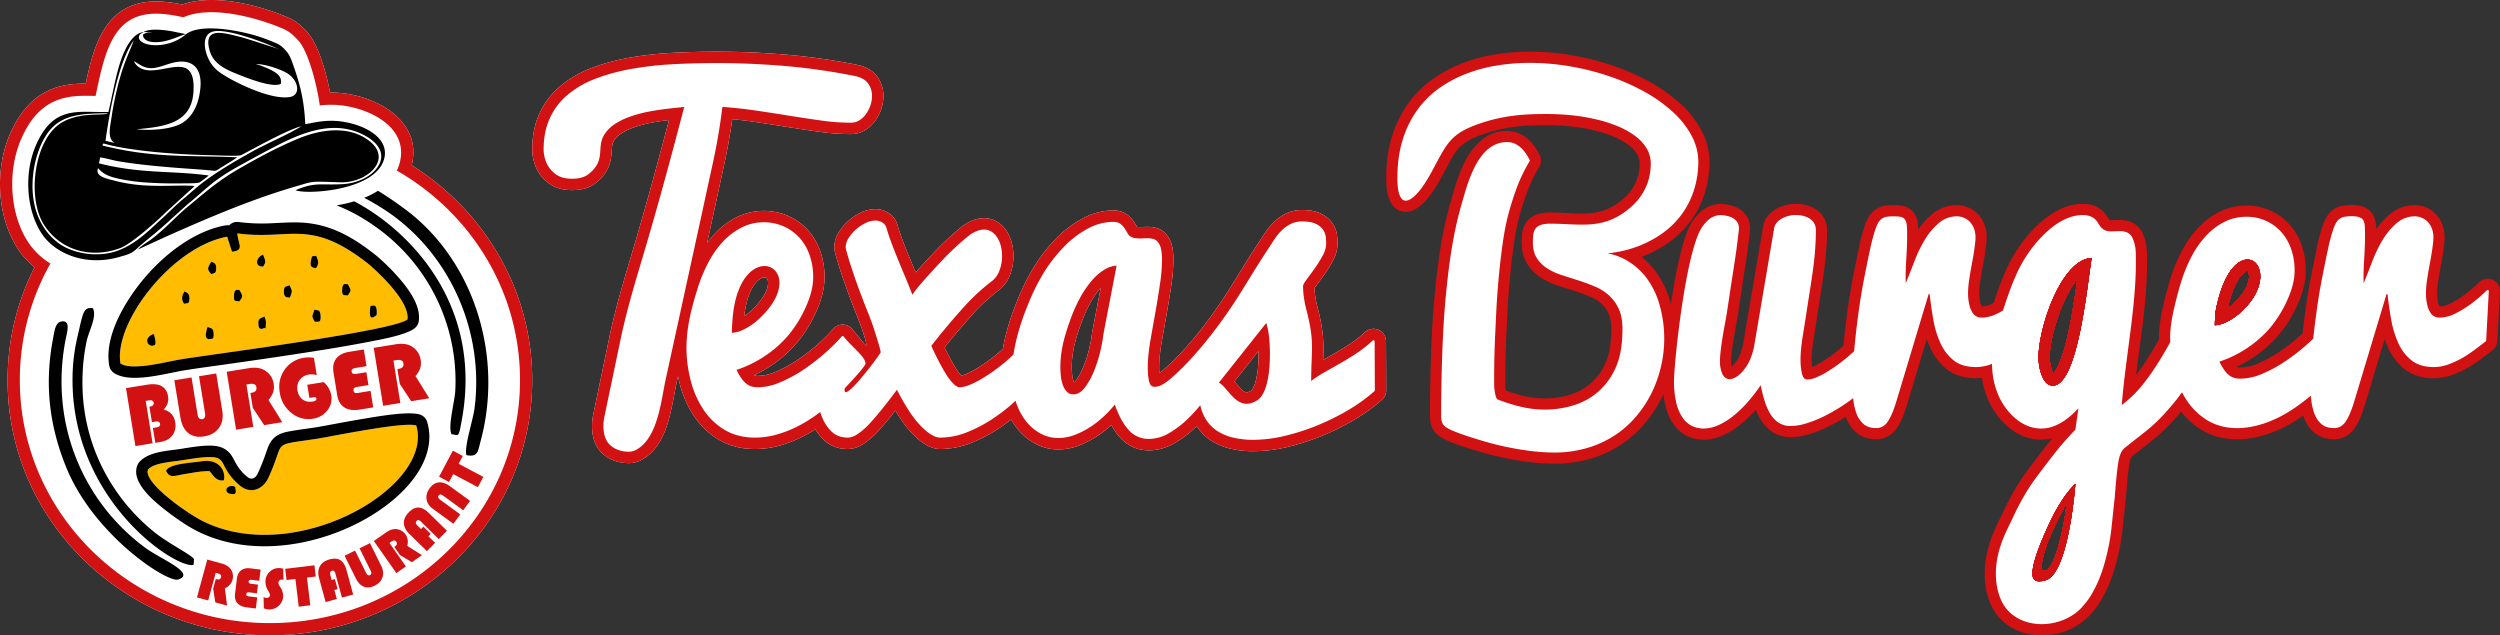 <svg xmlns="http://www.w3.org/2000/svg" width="2451.469" height="622.986" viewBox="0 0 2451.469 622.986">
  <rect x="0" y="0" width="2451.469" height="622.986" fill="#333333" stroke="none"/>
  <g id="Group_52" data-name="Group 52" transform="translate(-902.094 -30)">
    <g id="Group_1" data-name="Group 1" transform="translate(902.094 30)">
      <path id="Path_1" data-name="Path 1" d="M319.174,264.019a79.39,79.39,0,0,1-16.613-18.439c-20.465-31.727-22.453-77.49-7.591-111.842,9.522-22.01,24.006-39.8,47.837-46.627,8.936-2.56,17.612-3.134,26.527-3.162,1.883-8.781,3.868-17.533,6.462-26.15,11.636-38.684,33.189-58.817,75.166-53.541,4.263.538,8.484,1.188,12.674,2.146l.386.077C494.2-4.562,538.4,6.847,566.47,18.681c8.84,3.727,13.56,7.859,19.952,14.746,10.853,11.688,18.721,39.317,22.493,59.331.966-.011,1.933-.009,2.9.007,38.08.622,88.589,25.873,77.157,71.287,72.6,45.443,118.2,123.974,118.2,210.62,0,140.911-117.971,250.314-257.219,250.314s-257.217-109.4-257.217-250.314a244.015,244.015,0,0,1,26.443-110.652" transform="translate(-285.274 -2)" fill="#fff" fill-rule="evenodd"/>
      <path id="Path_2" data-name="Path 2" d="M382.275,335.429c3.773-6.753,21.146-7.214,35.09-9.235,19.171-2.774,23.679,12.2,21.538,18.746-7.641.886-9.731-4.35-13.948-9.015-8.627-.2-16.511,1.629-24.96,2.962-10.019,1.586-14.187,4.4-17.719-3.457m245.353-44.378c-13.426-3.655-81.738,10.619-96.692,12.97-47.529,7.473-30.541.3-48.432,38.688-4.972,10.66-17.142,16.5-28.086,7.121-27-23.143-3.175-33.2-54.995-24.822-11.638,1.883-28.7,2.6-34.793,9.254-5.283,12.334,37.944,42.754,53.454,50.54C509.047,430.452,645.763,351.184,627.629,291.051Zm-175.486-188.3c1.045,11.046,7.194,16.5-5.172,18.005L442.219,106c-54.365,9.958-111.654,84.752-104.59,124.439,11.731,7.157,43.142-1.47,59.532-4.22,26.523-4.445,210.682-28.056,221.88-39.192,2.289-17.442-28.395-45.893-37.93-54.038C522.989,87.127,504.8,109.866,452.142,102.752Zm136.719,79.9c-8.349,7.461-6.666-2.774-6.244-8.386C588.421,171.727,589.186,175.532,588.861,182.648ZM477.6,135.194c-8.282.9-7.782-8.531-.2-11.664C480.655,131.608,479.9,130.774,477.6,135.194Zm46.661-4.911c1.222-7.561,1.6-4.282,5.16-5.608,1.974,4.109,3.428,7.534-.223,12.245C526.455,136.093,523.239,136.611,524.261,130.283Zm-97.533.138c2.56,1.526,4.94,1.161,4.7,7.209-.186,4.577-1.981,3.932-4.833,5.129C422.125,137.554,423.091,136.471,426.728,130.422Zm128.253,27.861c.252-8.195,3.532-5.261,5.617-5.735,3.143,6.3,3.566,5.764-.2,11.186C557.034,163.027,554.788,164.583,554.981,158.283ZM497.9,160.936c-.436-6.657,1.728-5.744,5.556-7.339,2.6,6.217,3.032,5.136.234,12.168C499.791,165.333,498.176,165.115,497.9,160.936Zm-49.025,3.026c.465-8.089,3.888-5.306,5.39-5.735,3.657,6.716,3.564,6.133-.207,11.343C450.7,168.64,448.508,170.4,448.879,163.961Zm-48.9,7.825c-3.33-4.761-1.768-8.188.381-12.168,2.868,1.37,5.079,2.362,4.883,7.152C405.02,172.233,403.6,170.962,399.976,171.786Zm128.268,17.739c-3.793-6.11-2.444-5.258-.531-12.009,2.741,1.09,5.883-1.015,6.16,6.63C534.121,191.038,531.556,188.953,528.245,189.525Zm-49.384-5.17c.45,1.495,1.506,3.889,1.4,5.965-.525,10.648-.15,2.866-2.728,5.858-2.839.375-4.254.616-4.656-4.143C472.362,185.857,475,186.03,478.861,184.356Zm-55.29,22.255c-.8-1.258-4.356-.284-.547-12.229,3.975,1.872,5.562,1.029,5.91,6.614C429.356,207.724,427.023,205.691,423.571,206.611Zm-54.083,6.265c-5.476.924-9.826-7.75.779-11.541C374.246,214.735,370.078,212.044,369.487,212.875Zm81.124,142.17c.393,3.414-.072.865-.765,3.164-12.322,1.717-9.887-9.906-.5-7.409C450.46,353.157,449.846,348.469,450.611,355.045Z" transform="translate(-219.466 126.093)" fill="#ffbc00" fill-rule="evenodd"/>
      <path id="Path_3" data-name="Path 3" d="M601.92,166.9l6.757,41.555L591.816,211.2l-9.235-56.8,21.615-3.516q9.877-1.6,16.126,2.419a18.251,18.251,0,0,1,8.327,12.965q1.4,8.623-5.127,15.766l13.524,21.807-17.712,2.883-11.161-16.949L605.8,175.184l1.333-.216q5.3-.862,4.559-5.477c-.44-2.71-2.706-3.741-6.807-3.073Zm-26.555,11.4,2.051,12.6-10.97,1.783a5.728,5.728,0,0,0-3.057,1.181,2.654,2.654,0,0,0-.568,2.424c.2,1.206.636,1.935,1.336,2.215a8.752,8.752,0,0,0,3.981-.063l11.341-1.845,2.63,16.179-13.242,2.153q-9.366,1.523-15.059-2.126t-7.05-12.095l-3.619-22.253q-1.328-8.177,2.621-13.449c2.649-3.5,6.791-5.724,12.468-6.646l14.646-2.383,2.657,16.352-10.758,1.749q-4.319.7-3.852,3.539a2.521,2.521,0,0,0,1.394,2.133,7.431,7.431,0,0,0,3.768.059ZM517.422,190.6l16.095-2.617a21.7,21.7,0,0,1,7.41,12.781,18.629,18.629,0,0,1-3.812,15,21.514,21.514,0,0,1-14.08,8.1,26.013,26.013,0,0,1-21.054-5.578,30.893,30.893,0,0,1-11.554-20.075q-2.054-12.647,4.8-22.384a27.875,27.875,0,0,1,19.157-11.738,31.167,31.167,0,0,1,9.592.132l2.75,16.917a18.329,18.329,0,0,0-7.573-.607,13.449,13.449,0,0,0-9.117,5.286,13,13,0,0,0-2.217,10.207q.98,6.024,5.06,9t10.041,1.994q3.809-.621,3.433-2.905c-.186-1.149-1.118-1.578-2.805-1.306l-4.032.657Zm-59.669-.263,6.758,41.555-16.861,2.741-9.233-56.8,21.615-3.514q9.877-1.608,16.127,2.417a18.255,18.255,0,0,1,8.327,12.965q1.4,8.623-5.127,15.766l13.524,21.807-17.712,2.88-11.162-16.947-2.371-14.592,1.334-.216q5.3-.862,4.558-5.476c-.44-2.71-2.707-3.741-6.809-3.073Zm-29.625-10.828,5.987,36.831q1.585,9.747-3.27,16.526t-14.494,8.343q-9.621,1.564-15.622-3.271t-7.746-15.465l-5.9-36.29,16.859-2.739,5.894,36.246q.848,5.213,4.568,4.618,3.6-.586,2.755-5.81l-5.892-36.247ZM339.667,193.9l20.579-3.345q18.331-2.981,20.686,11.464,1.161,7.154-4.341,12.915,9.734,2.48,11.377,12.628,1.264,7.772-3.346,13.277a15.454,15.454,0,0,1-5.108,3.977,29.993,29.993,0,0,1-7.905,2.19l-3.207.52-2.367-14.56,2.866-.468a7.167,7.167,0,0,0,3.484-1.235,2.5,2.5,0,0,0,.664-2.453c-.3-1.844-1.869-2.537-4.693-2.078l-3.25.529-2.46-15.13c3.123-.506,4.509-1.84,4.161-3.968-.32-1.974-1.883-2.723-4.708-2.265l-3.094.5,6.758,41.557L348.9,250.693Z" transform="translate(-216.121 186.705)" fill="#d21113"/>
      <path id="Path_4" data-name="Path 4" d="M373.192,124.487l8.795,2.06c-7.216-4.793-4.265-15.286-2.712-25.889,2.4-16.338,7.068-36.9,12.667-51.969,2.939-7.909,6.444-15.609,9.086-22.761C385.508,47,377.094,97.19,373.192,124.487M410.566,17.85l8.551.02c-3.518.6-5.365-.193-9.172,2.548.4,8.2,12.774,8.07,20.292,6.546,8.325-1.69,14.35-4.727,21.4-7.068-.164-.1-.425-.386-.518-.229L442.29,17.9A90.252,90.252,0,0,0,432,16.158C425.5,15.341,415.258,14.725,410.566,17.85Zm-7.087,95.32c14.305,1.522,34.82.154,45.269-6.355,11.5-7.171,16.363-20.874,17.551-34.563,1.549-17.862-6.85-28.519-25.419-24.683C433.94,49,427.48,52.325,420.212,53.1c-8.781.931-13.653-3.677-18.909-6.719,1.39,4.79,7.279,8.468,13.86,8.965,19.491,1.479,46.089-17.092,44.389,19.881C458.11,106.623,433.393,110.507,403.478,113.171Zm116.751-64.03c3.019.443,13.417,4.815,16.2,6.346,4.764,2.619,10.221,6.074,8.593,13.222-8.518,4.007-32.805-5.812-41.082-9.065-12.965-5.092-25.039-10.5-28.728-24.083-6.414-23.625,14.653-16.706,29.062-13.2,9.515,2.317,37.959,12.091,39.862,12.331-2.444-.488-10.226-4.213-13.66-5.551-12.513-4.874-35.172-12.811-48.085-12.329-15.629.584-12.406,17.714-8.886,25.76,4.6,10.523,10.708,14.625,20.143,20.068,12.047,6.95,42.96,21.869,60.453,18.884,11.041-1.885,8.44-16.747-3.057-23.509C544.268,54.036,529.656,49.127,520.229,49.141Zm45.1,61.129c-13.631,2.748-57.7,27.988-59.53,28.431-4.066.983-23.126.055-28.631-.073-18.8-.429-37.734-1.395-56.242-3.248-12.7-1.272-31.9-3.686-44.482-6.932-6.819-1.76-4.888-1.376-6.16-.488.736,1.581-1.495.87,6.05,2.614,46.448,10.739,79.135,8.147,125.878,10.067-2.194,2.062-13.43,8.495-17.964,11.57-3.394,2.3-4.109,1.626-8.607,1.227-12.6-1.12-25.1-1.812-37.557-2.855-17.276-1.442-36.69-3.284-53.641-6.328-4.813-.865-12.563-3.207-16.467-3.475l-1.14,5.787c40.8,10.439,71.4,6.994,107.6,11.92-.779.829-7.975,6.383-9.226,6.9-2.276.934-12.608.759-15.761.818-10.8.2-21.574.025-32.31-.6a197.771,197.771,0,0,1-29.367-3.6c-10.3-2.183-16.388-4.386-21.84-10.7-3.121,8.02,7.836,10.112,14.649,11.9a156.682,156.682,0,0,0,24,4.441c20.933,2.194,44.737-.073,55.978,1.188-2.324,2.41-4.209,3.92-6.807,6.294l-21.056,19.166c-8.963,8.888-34.111,31.3-45.071,35.395-28.438,10.637-59.049,2.358-75.076-23.5-16.5-26.627-9.226-83.811,17.876-99.668,18.546-10.85,41.654-6.271,45.273-8.992-26.541-.007-45.317,1.635-57.831,17.53-10.673,13.556-17.351,36.98-16.074,59.092,1.383,23.947,11.972,40.528,24.814,50.29,14.255,10.834,39.488,15.048,59.36,7.5,18.43-7,31.971-21.635,43.317-31.833,5.593-5.026,13.049-12.722,19.534-18.026,6.907-5.653,12.79-11.343,20.458-17.137,13.86-10.471,29.328-19.484,46.189-28.994C531.234,127.04,550.568,119.276,565.328,110.27ZM404.978,231.085l30.23-13.833c41.557-18.414,83.8-36.444,127.731-48.948,6.683-1.9,10.682-3.684,18.38-3.707,7.479-.02,14.95.375,22.418.57,25.945.675,52.116-22.646,27.549-41.03-19.842-14.848-46.779-11.007-69.317-1.69-19.811,8.188-41.225,19.811-58.51,29.837-20.667,11.991-33.1,23.248-50.638,37.743-7.477,6.18-16.022,15.048-22.924,21.237-14.13,12.67-14.348,10.955-23,17.862ZM334.4,317.853c1.172-5.828,4.987-18.264-4.89-16.09-5.646,1.242-6.457,9.992-7.7,16.486-8.613,44.921-3.713,85.781,13.038,126.761,27.12,66.351,99.129,113.219,109.734,109.662,18.041-6.051-17.73-20.306-32.135-30.925C351.206,478.6,317.648,401.117,334.4,317.853Zm6.515,37.305c-2.2,121.105,100.851,189.078,118.443,185.178.22-.47.452-1.774.452-1.49l.166-4.109c-1.284-3.6-25.069-15.368-38.92-26.55-43.442-35.063-71.8-89.179-70.4-150.994a189.544,189.544,0,0,1,4.155-36.64c2.125-9.824,10.355-23.931,5.933-32.06-9.387-.665-9.324,3.666-15.014,28.076A183.584,183.584,0,0,0,340.912,355.158Zm347.754,45.153a49.579,49.579,0,0,1,1.912,9.894c1.22,13.631-3.212,26.77-10.283,38.268-7.754,12.611-18.77,23.545-30.453,32.535-26.9,20.695-61.656,34.57-95.189,39.263-30.954,4.332-63.126,1.19-91.3-12.949-10.267-5.154-21.31-12.895-30.382-19.915-11.5-8.9-35.6-28.136-28.346-45.064a10.708,10.708,0,0,1,2.038-3.157c9.339-10.2,28.253-10.644,41.27-12.749,8.8-1.422,18.855-3.114,27.777-3.064,6.7.039,13.024,1.279,18.035,6.069,3.716,3.552,5.26,7.679,7.716,11.988a46.23,46.23,0,0,0,10.555,12.386c4.447,3.814,8.333,1.567,10.623-3.346a203.909,203.909,0,0,0,8.018-20.17c1.774-5.158,3.444-10.146,7.443-14.08,4.457-4.384,10.155-5.869,16.111-6.948,8.331-1.51,16.9-2.512,25.285-3.83,6.212-.977,12.461-2.228,18.648-3.375,9.583-1.772,19.173-3.514,28.788-5.115,12.363-2.062,42.295-7.393,53.945-4.222A10.939,10.939,0,0,1,688.665,400.311Zm-256.09,47.617c3.772-6.753,21.146-7.214,35.09-9.235,19.17-2.773,23.679,12.2,21.537,18.746-7.641.886-9.731-4.35-13.948-9.015-8.626-.2-16.51,1.629-24.96,2.962C440.275,452.97,436.107,455.78,432.575,447.928ZM677.929,403.55c-13.427-3.655-81.738,10.619-96.692,12.969-47.529,7.473-30.541.3-48.433,38.688-4.972,10.66-17.142,16.5-28.086,7.121-27-23.143-3.175-33.2-54.994-24.822-11.638,1.883-28.7,2.6-34.793,9.254-5.283,12.334,37.944,42.754,53.454,50.54C559.347,542.951,696.064,463.682,677.929,403.55Zm-175.486-188.3c1.044,11.046,7.193,16.5-5.172,18.005L492.519,218.5c-54.365,9.958-111.653,84.752-104.59,124.439,11.731,7.157,43.142-1.47,59.533-4.22,26.523-4.445,210.681-28.056,221.879-39.193,2.29-17.442-28.394-45.893-37.929-54.038C573.289,199.626,555.1,222.365,502.443,215.251Zm136.718,79.9c-8.35,7.461-6.667-2.773-6.245-8.386C638.72,284.226,639.485,288.03,639.161,295.147ZM527.9,247.693c-8.282.9-7.782-8.531-.2-11.664C530.955,244.106,530.2,243.273,527.9,247.693Zm46.661-4.911c1.222-7.561,1.6-4.282,5.161-5.608,1.973,4.109,3.428,7.534-.223,12.245C576.755,248.592,573.539,249.11,574.561,242.782Zm-97.533.139c2.56,1.526,4.94,1.161,4.7,7.209-.187,4.577-1.981,3.932-4.834,5.129C472.424,250.053,473.391,248.969,477.028,242.921Zm128.253,27.861c.253-8.2,3.532-5.26,5.617-5.735,3.143,6.3,3.566,5.765-.2,11.187C607.334,275.526,605.088,277.082,605.281,270.781ZM548.2,273.434c-.436-6.657,1.729-5.744,5.556-7.339,2.6,6.217,3.032,5.136.234,12.168C550.091,277.832,548.477,277.614,548.2,273.434Zm-49.025,3.025c.466-8.088,3.888-5.306,5.39-5.735,3.657,6.716,3.564,6.133-.207,11.343C501,281.139,498.808,282.895,499.178,276.46Zm-48.9,7.825c-3.33-4.761-1.767-8.188.382-12.168,2.869,1.37,5.079,2.362,4.883,7.153C455.32,284.732,453.9,283.46,450.276,284.285Zm128.269,17.739c-3.793-6.11-2.444-5.258-.532-12.009,2.742,1.09,5.883-1.015,6.16,6.63C584.421,303.537,581.856,301.452,578.545,302.024Zm-49.384-5.17c.45,1.495,1.506,3.889,1.4,5.965-.525,10.648-.15,2.866-2.728,5.858-2.839.375-4.254.615-4.656-4.143C522.662,298.356,525.3,298.529,529.16,296.855Zm-55.289,22.255c-.8-1.258-4.357-.284-.548-12.229,3.975,1.872,5.562,1.029,5.91,6.614C479.656,320.222,477.323,318.19,473.871,319.109Zm-54.084,6.264c-5.476.924-9.826-7.75.779-11.541C424.546,327.234,420.377,324.543,419.787,325.374Zm81.124,142.17c.392,3.414-.073.865-.765,3.164-12.322,1.717-9.887-9.905-.5-7.409C500.759,465.656,500.146,460.968,500.911,467.544ZM494.4,207.435c.089-.091.18-.182.271-.268a10.875,10.875,0,0,1,9.272-3.028,175.485,175.485,0,0,0,29.9,1.274c8.938-.311,17.876-1.045,26.823-.924,31.043.42,53.756,13.315,77.688,32.2.118.093.221.177.336.277A211.277,211.277,0,0,1,663.222,261.6c8.588,10.283,19.089,25.278,17.235,39.388a10.782,10.782,0,0,1-3.209,6.492c-7.112,7.073-34.053,11.809-43.9,13.742-24.5,4.811-49.318,8.722-74,12.495-22.88,3.5-45.788,6.8-68.7,10.053-13.724,1.951-27.663,3.718-41.325,6.01-18.23,3.057-50.927,12.679-67.228,2.732a10.855,10.855,0,0,1-5.2-7.607c-5.9-33.167,22.323-74.328,44.344-96.631,18.414-18.65,43.052-36,69.268-40.8A11.273,11.273,0,0,1,494.4,207.435ZM599.9,187.776a176.679,176.679,0,0,1,36.621,19.931A185.192,185.192,0,0,1,716.224,369.4c-.522,10.65-7.579,35.792-3.634,42.863,7.021.416,6.646,5.379,10.382-16.018C742.877,282.3,668.525,210.69,617.1,183.831q-2.756.831-5.483,1.524C608.515,186.148,604.463,187,599.9,187.776Zm127.24,244.931c11.515,2.112,11.107-3.412,13.933-13.86,22.4-82.848-5.856-176.656-74.295-227.469-9.58-7.114-18.371-13.017-26.386-17.894a82.611,82.611,0,0,1-13.508,6.907c5.408,2.807,11.337,6.187,17.824,10.3,63.98,40.533,100.322,118.325,90.422,195.758C733.5,399.191,724.821,424.183,727.136,432.708ZM410.566,17.85c-12.109,1.217-19.92,19.627-23.743,32.338-4.513,15-6.986,30.307-10.729,46.016-29.278.875-53.714-7.477-71.2,32.942-11.7,27.054-9.326,62.922,5.442,85.817,12.876,19.961,43.015,32.935,76.17,23.491,9.2-2.621,12.272-3.355,17.839-8.529,8.572-7.968,20.417-16.622,31.9-27.452L453.562,186.8c20.453-16.517,23.677-22.9,53.2-39.1,11.264-6.18,22.7-12.454,34.323-18.419,25.489-13.076,54.705-24.763,82.964-11.743,10.039,4.624,25.88,15.538,16.949,31.184-6.215,10.889-20.981,17.324-34.6,18.205-21.729,1.406-26.972-2.442-46.749,5.951,8.545,4.438,78.1,1.354,86.787-30.589,6.438-23.668-27.052-37.03-50.579-37.416-13.4-.218-23.5,3.219-26.771,3.119C568.017,84.14,563.9,68.779,556.676,48.41c-1.543-4.352-3.505-8.961-6.069-11.725-3.387-3.648-5.061-5.81-10.41-8.066a169.823,169.823,0,0,0-26.963-9.281c-16.374-3.984-48.844-9.617-61.754,1.177-18.219,15.234-46.391,11.343-45.491,2.042C406.274,19.606,408.628,19.145,410.566,17.85Z" transform="translate(-269.766 13.594)" fill-rule="evenodd"/>
      <path id="Path_5" data-name="Path 5" d="M626.913,209.441l24.192,12.795-5.336,10.083-24.19-12.795-4.093,7.741-9.778-5.172L621.2,196.578l9.778,5.172Zm-5.131,58.792-20.165-14.668q-5.288-3.847-6.162-9.338t2.962-10.764q3.829-5.264,8.942-5.8t10.91,3.673l19.847,14.437L631.406,255l-19.847-14.435q-2.794-2.034-4.275,0-1.431,1.969,1.361,4l19.847,14.437Zm-29.469,2.814,7.244,7.1-2.3,2.346L603.8,286.9l-7.984,8.147-17.456-17.1q-5.048-4.947-5.144-10.458t4.822-10.519q4.739-4.835,9.539-4.661t10.1,5.363l17.735,17.378-7.984,8.148L590.234,266.35a6.269,6.269,0,0,0-2.569-1.768,2.134,2.134,0,0,0-1.969.788q-1.894,1.935.911,4.681l3.406,3.341ZM559.028,287.02l16.14,23.02-9.342,6.548-22.057-31.465,11.974-8.395q5.469-3.836,10.4-3.232a12.467,12.467,0,0,1,10.276,16.345l14.468,9.181-9.811,6.878-11.636-6.946-5.667-8.081.74-.518c1.958-1.374,2.347-2.912,1.15-4.618q-1.581-2.252-4.988.132Zm-19.064.222,11.051,22.332q2.923,5.911,1.156,11.191t-7.614,8.17q-5.836,2.885-10.616.977t-7.977-8.35l-10.887-22L525.3,294.5l10.875,21.98q1.564,3.162,3.821,2.051,2.183-1.08.62-4.247L529.74,292.3Zm-34.411,35.279,2.665,9.783-3.169.863L507.457,342l-11,3-6.424-23.579q-1.86-6.821.843-11.625t9.476-6.641q6.532-1.779,10.587.8t6.005,9.73l6.526,23.956-11,3-6.328-23.225a6.262,6.262,0,0,0-1.327-2.823,2.128,2.128,0,0,0-2.1-.313q-2.61.712-1.579,4.5l1.254,4.6Zm-27.4-1.542,3.271,27.168L470.1,349.512l-3.271-27.17-8.693,1.048-1.324-10.983,28.655-3.45,1.324,10.982Zm-23.277-8.686.284,10.962a7.561,7.561,0,0,0-1.92-.316,2.974,2.974,0,0,0-2.2,1.02,3.159,3.159,0,0,0-.87,2.326,6.253,6.253,0,0,0,1.092,2.891l.914,1.495a15.775,15.775,0,0,1,2.576,7.868,12.688,12.688,0,0,1-3.737,9.567,13.449,13.449,0,0,1-9.633,4.13,12.626,12.626,0,0,1-5.495-1.145l-.289-11.114a5.566,5.566,0,0,0,2.926.981,3.736,3.736,0,0,0,2.473-.92,2.747,2.747,0,0,0,.943-2.185,10.984,10.984,0,0,0-1.69-3.637,18.135,18.135,0,0,1-2.785-8.936,12.839,12.839,0,0,1,3.625-9.451,12.5,12.5,0,0,1,9.131-4.164A14.788,14.788,0,0,1,454.881,312.293Zm-24.74,15.616-1.029,8.464-7.368-.895a3.8,3.8,0,0,0-2.178.188,1.772,1.772,0,0,0-.816,1.449,1.717,1.717,0,0,0,.445,1.669,5.863,5.863,0,0,0,2.567.7l7.616.925-1.322,10.866-8.892-1.081q-6.293-.767-9.265-4.164t-2.271-9.067l1.817-14.945q.667-5.492,4.181-8.141c2.351-1.754,5.418-2.405,9.231-1.942l9.837,1.195-1.335,10.98-7.225-.877c-1.935-.236-2.976.286-3.13,1.553a1.694,1.694,0,0,0,.5,1.629,4.974,4.974,0,0,0,2.405.736Zm-41.432-11.636L381.318,343.4l-11.005-3,10.1-37.073,14.109,3.843q6.447,1.758,9.131,5.931a12.466,12.466,0,0,1-6,18.348l2.187,17-11.563-3.15-2.094-13.39,2.6-9.522.87.237q3.462.943,4.284-2.067.726-2.655-3.287-3.752Z" transform="translate(-177.158 245.381)" fill="#d21113"/>
      <path id="Path_6" data-name="Path 6" d="M674.376,169.27c72.3,41.455,120.81,117.916,120.81,205.4C795.185,506.3,685.389,613,549.948,613S304.712,506.3,304.712,374.671A232.024,232.024,0,0,1,334.7,260.4a69.924,69.924,0,0,1-22.069-21.312c-18.271-28.324-19.945-69.881-6.662-100.59,8.059-18.625,19.913-34.071,40.142-39.865,10.935-3.132,21.864-2.8,32.9-2.58,2.494-11.659,4.818-23.343,8.263-34.8,10.131-33.675,26.7-49.568,62.2-45.1a114.711,114.711,0,0,1,11.654,1.972l4.064.813c26.309-11.8,70.3-.309,96.629,10.789,7.352,3.1,10.639,6.271,15.827,11.859,10.99,11.841,19.17,48.228,21.177,63.826a97.728,97.728,0,0,1,12.8-.661c30.511.5,75.678,19.854,65.5,57.273a40.957,40.957,0,0,1-2.741,7.255m-355.2,94.748a79.39,79.39,0,0,1-16.613-18.439c-20.465-31.727-22.453-77.49-7.591-111.842,9.522-22.01,24.006-39.8,47.837-46.627,8.936-2.56,17.612-3.134,26.527-3.162,1.883-8.781,3.868-17.533,6.462-26.15,11.636-38.681,33.189-58.817,75.166-53.541,4.263.538,8.484,1.188,12.674,2.146l.386.077C494.2-4.562,538.4,6.847,566.47,18.681c8.84,3.727,13.56,7.859,19.952,14.746,10.853,11.688,18.721,39.317,22.493,59.331.966-.011,1.933-.009,2.9.007,38.08.622,88.589,25.873,77.157,71.287,72.6,45.443,118.2,123.974,118.2,210.62,0,140.911-117.971,250.314-257.219,250.314s-257.217-109.4-257.217-250.314A244.015,244.015,0,0,1,319.174,264.019Z" transform="translate(-285.274 -2)" fill="#d21113" fill-rule="evenodd"/>
    </g>
    <g id="Group_11" data-name="Group 11" transform="translate(1423.987 80.675)">
      <path id="Path_11" data-name="Path 11" d="M837.224,577.514a12.281,12.281,0,0,0-20.612-8.973,115.209,115.209,0,0,1-15.233,11.925c-5.117,3.33-10.378,6.522-15.709,9.544-3.356,1.9-6.712,3.832-10.068,5.736.167-5.189.286-10.354.167-15.471-.286-13.043-2.88-25.23-6.141-37.8a89.78,89.78,0,0,1-1.857-9.4,65.92,65.92,0,0,1-.666-7.8c.524-.809,1.19-1.69,1.642-2.311q4.07-5.387,7.974-10.9a129.82,129.82,0,0,0,8.188-13.21,36.3,36.3,0,0,0,4.808-17.232,65.812,65.812,0,0,0-.429-7.188,25.88,25.88,0,0,0-4.451-12.4,28.008,28.008,0,0,0-11.544-9.737c-5.665-2.806-12.258-3.5-18.518-3.5a35.075,35.075,0,0,0-14.3,2.856,45.576,45.576,0,0,0-10.4,6.5A52.48,52.48,0,0,0,722,466.527,94.515,94.515,0,0,0,716.1,475c-6.284,9.521-12.472,19.089-18.47,28.8-3.975,6.45-8,12.9-12,19.351-17.566,28.3-41.867,61.1-67.168,82.782a42.4,42.4,0,0,1-3.5,2.711q-.214-3.1-.214-6.21a107.334,107.334,0,0,1,.69-11.4c.524-4.832,1.261-9.664,2.094-14.448,1.714-9.806,3.475-19.612,5.189-29.419q2.249-12.746,4.118-25.587a170.59,170.59,0,0,0,1.88-24.111A55.8,55.8,0,0,0,627.388,484a27.647,27.647,0,0,0-5.046-10.687c-.048-.071-.119-.142-.19-.238a19.6,19.6,0,0,0-10.473-6.736,30.75,30.75,0,0,0-8.069-1.048c-1.523,0-3.07.024-4.618.093-1.119.05-2.237.122-3.356.122a18.549,18.549,0,0,1-2.547-.191c-.785-1.285-1.571-2.594-2.38-3.9a29.184,29.184,0,0,0-6.426-7.355,21.625,21.625,0,0,0-14.3-4.832,63.588,63.588,0,0,0-29.871,7.617,107.165,107.165,0,0,0-25.468,18.946,156.453,156.453,0,0,0-21.374,26.753,213.58,213.58,0,0,0-17.827,35.607,244.315,244.315,0,0,0-12.21,37.988c-.643,2.9-1.214,5.855-1.714,8.807-1.238,1.119-2.475,2.237-3.737,3.333a140.9,140.9,0,0,1-11.544,9.044c-3.832,2.737-7.759,5.355-11.806,7.735a78.06,78.06,0,0,1-10.211,5.023,25.023,25.023,0,0,1-3.356,1.092,38.319,38.319,0,0,1-4.951-6.329c-2.571-4-4.879-8.164-7.069-12.4-1.547-2.952-3.023-5.927-4.475-8.95q13.853-17.351,28.752-33.846a190.481,190.481,0,0,1,24.563-22.4A33.982,33.982,0,0,0,468.8,511.607a51.63,51.63,0,0,0,3.094-17.518,52.518,52.518,0,0,0-1.428-12.189,39.324,39.324,0,0,0-4.689-11.636,29.754,29.754,0,0,0-8.854-9.307,24.811,24.811,0,0,0-14-4.165,30.768,30.768,0,0,0-11.663,2.476,42.833,42.833,0,0,0-11.52,7.093,273.523,273.523,0,0,0-25.373,23.611q-6.569,6.962-13,14.019c-1.809,1.976-3.594,3.975-5.355,5.974l-5.213-12.5c-4.641-11.211-9.473-22.9-12.805-34.56-.048-.143-.071-.286-.119-.4a20.352,20.352,0,0,0-9.33-11.329,23.4,23.4,0,0,0-12.282-3.261,32.894,32.894,0,0,0-14.9,3.879,54.662,54.662,0,0,0-11.639,7.926,48.228,48.228,0,0,0-9.021,10.758,27.809,27.809,0,0,0-4.5,14.686,21.937,21.937,0,0,0,.571,4.665,6.7,6.7,0,0,0,.167.738c2.642,9.664,5.712,19.208,9,28.658,3.88,11.21,8.116,22.3,12.52,33.3,2.523,6.281,4.9,12.615,6.879,19.089.928,3.022,1.785,6.117,2.452,9.208-.19.359-.381.693-.571,1.047l-13.353-16.206a12.249,12.249,0,0,0-18.732-.286,169.1,169.1,0,0,1-15.661,15.519A187.456,187.456,0,0,1,259.7,596.1a126.1,126.1,0,0,1-20.85,11.305,45.935,45.935,0,0,1-17.613,4,13.936,13.936,0,0,1-3-.333,3.97,3.97,0,0,1-.714-.357,125.686,125.686,0,0,0,16.828-9.449,122.367,122.367,0,0,0,25.373-22.54A128.234,128.234,0,0,0,278.384,548.6c4.784-10.592,8.283-22.112,8.283-33.825a75.726,75.726,0,0,0-4.308-25.941A60.8,60.8,0,0,0,270.006,468.1c-17.756-19.232-46.913-23.849-70.072-11.972a77.315,77.315,0,0,0-21.35,16.352,93.843,93.843,0,0,0-7.069,8.569q2.428-11.139,4.832-22.254,6.034-27.67,12.02-55.294,4.713-21.739,7.807-43.816c7.521.737,15.043,1.642,22.516,2.759q16.423,2.464,32.823,5.1,15.531,2.5,31.085,4.665a219.015,219.015,0,0,0,30.061,2.118c18.875,0,31.751-19.993,31.751-37.3a32.241,32.241,0,0,0-5.57-18.28c-4.546-6.688-11.687-10.378-19.4-12.163l-.357-.074A638.688,638.688,0,0,0,247.418,296.3c-21.779-1.785-43.628-2.785-65.5-2.785-15.043,0-30.085.355-45.128,1.19a336.916,336.916,0,0,0-41.772,4.784,203.661,203.661,0,0,0-36.7,9.994,107.231,107.231,0,0,0-30.3,17.354,77,77,0,0,0-20.684,26.8C2,364.941,0,377.437,0,389.861a4.592,4.592,0,0,0,.024.571,45.4,45.4,0,0,0,4.594,18.494A39.171,39.171,0,0,0,16.185,422.47c6.617,5.046,14.828,6.783,22.969,6.783,8.259,0,16.518-1.761,23.111-7,6-4.761,10.758-10.473,13.329-17.756,1.785-5.094,2.071-9.711,2.452-15.019.214-3.095.428-6.094,2.142-8.783a23.551,23.551,0,0,1,7.093-6.953,55.954,55.954,0,0,1,12.282-5.95,119.132,119.132,0,0,1,15.638-4.308c5.855-1.19,11.782-2.092,17.732-2.806.4-.048.785-.1,1.19-.119q-7.6,28.883-15.495,57.669-8.354,30.422-17.209,60.649c-9.14,31.061-18.922,62-25.563,93.731L67.716,611.6q-3.892,18.636-7.783,37.273a55.276,55.276,0,0,0-1.285,11.521c0,10.5,2.785,20.9,11.115,27.919,7.164,6.046,15.9,8.664,25.206,8.664A27.032,27.032,0,0,0,108.7,692.9a.97.97,0,0,0,.214-.119c24.659-15.043,27.348-50.269,32.894-75.761.381-1.761.762-3.5,1.142-5.236.452,2.166.952,4.356,1.523,6.569A103.564,103.564,0,0,0,158.591,650.7a75.872,75.872,0,0,0,24.659,23.445c10.735,6.307,22.754,8.974,35.155,8.974a89.739,89.739,0,0,0,24.349-3.4,126.31,126.31,0,0,0,22.183-8.64,145.838,145.838,0,0,0,12.71-7.26,47.286,47.286,0,0,0,9,11.044c6.355,5.712,14.257,8.259,22.707,8.259,6.117,0,11.758-2.428,16.709-5.855a81.887,81.887,0,0,0,13.4-11.951c4.713-5.115,9.164-10.446,13.5-15.874,1.071-1.333,2.118-2.666,3.166-4,1.214,2,2.452,4.023,3.737,6a110.122,110.122,0,0,0,13,16.684c7.045,7.212,16.471,15,27.062,15a81.55,81.55,0,0,0,30.014-5.831,146.83,146.83,0,0,0,26.158-13.448c4.641-3.023,9.211-6.212,13.591-9.64a63.269,63.269,0,0,0,5.879,8.759,56.624,56.624,0,0,0,18.113,15.114,48.1,48.1,0,0,0,22.207,5.474,56.23,56.23,0,0,0,20.541-4,95.133,95.133,0,0,0,17.756-9.211,106.914,106.914,0,0,0,13.686-10.782,66.767,66.767,0,0,0,8.093,11.734,37.253,37.253,0,0,0,28.824,13.139c9.211,0,17.827-2.832,25.73-7.474a106.655,106.655,0,0,0,20.612-15.876,4.106,4.106,0,0,0,.452-.452,47.74,47.74,0,0,0,12.805,13.328,60.082,60.082,0,0,0,19.9,8.736,93.041,93.041,0,0,0,22.374,2.594,147.39,147.39,0,0,0,33.536-4.07,226.949,226.949,0,0,0,33.917-10.9,243.3,243.3,0,0,0,31.942-15.876A177.024,177.024,0,0,0,833.3,634.757a12.222,12.222,0,0,0,4.118-9.235ZM693.843,622.925c-1.809-1.926-3.523-4.023-5.284-6.067l23.635-29.776c.071,4.332-.024,8.664-.309,12.972a78.812,78.812,0,0,1-3.047,18.542c-.524,1.714-2.261,6.331-3.9,7.3-.071.05-.119.074-.19.122C699.674,629.163,697.6,626.95,693.843,622.925ZM529.064,602.291a90.9,90.9,0,0,1,1.833-17.4c.666-3.477,1.547-6.9,2.523-10.282,1.19-4.142,2.547-8.235,4-12.305a149.6,149.6,0,0,1,9.283-21.517,92.468,92.468,0,0,1,9.9-14.829c.286-.357.6-.714.881-1.047L549.1,568.469a9.168,9.168,0,0,0-.167,1.166c-.214,2.19-.571,4.38-.952,6.546q-.821,4.391-1.857,8.711a116.652,116.652,0,0,1-5.736,17.875,58.255,58.255,0,0,1-7.521,13.52,12.873,12.873,0,0,1-1.476,1.595c-.167-.312-.309-.619-.428-.907a23.287,23.287,0,0,1-1.38-5.853A68.444,68.444,0,0,1,529.064,602.291ZM231.09,522.46c-1.38,9.354-10.02,19.113-16.661,25.23a49.551,49.551,0,0,1-6.522,5.094c1.333-11.711,4.641-25.635,12.115-33.56,1.785-1.881,6.379-5.644,9.283-3.951C231.471,516.51,231.4,520.413,231.09,522.46Z" transform="translate(0 -293.512)" fill="#fff" fill-rule="evenodd"/>
      <g id="Group_7" data-name="Group 7" transform="translate(0 0)">
        <path id="Path_12" data-name="Path 12" d="M837.224,577.514a12.281,12.281,0,0,0-20.612-8.973,115.209,115.209,0,0,1-15.233,11.925c-5.117,3.33-10.378,6.522-15.709,9.544-3.356,1.9-6.712,3.832-10.068,5.736.167-5.189.286-10.354.167-15.471-.286-13.043-2.88-25.23-6.141-37.8a89.78,89.78,0,0,1-1.857-9.4,65.92,65.92,0,0,1-.666-7.8c.524-.809,1.19-1.69,1.642-2.311q4.07-5.387,7.974-10.9a129.82,129.82,0,0,0,8.188-13.21,36.3,36.3,0,0,0,4.808-17.232,65.812,65.812,0,0,0-.429-7.188,25.88,25.88,0,0,0-4.451-12.4,28.008,28.008,0,0,0-11.544-9.737c-5.665-2.806-12.258-3.5-18.518-3.5a35.075,35.075,0,0,0-14.3,2.856,45.576,45.576,0,0,0-10.4,6.5A52.48,52.48,0,0,0,722,466.527,94.515,94.515,0,0,0,716.1,475c-6.284,9.521-12.472,19.089-18.47,28.8-3.975,6.45-8,12.9-12,19.351-17.566,28.3-41.867,61.1-67.168,82.782a42.4,42.4,0,0,1-3.5,2.711q-.214-3.1-.214-6.21a107.334,107.334,0,0,1,.69-11.4c.524-4.832,1.261-9.664,2.094-14.448,1.714-9.806,3.475-19.612,5.189-29.419q2.249-12.746,4.118-25.587a170.59,170.59,0,0,0,1.88-24.111A55.8,55.8,0,0,0,627.388,484a27.647,27.647,0,0,0-5.046-10.687c-.048-.071-.119-.142-.19-.238a19.6,19.6,0,0,0-10.473-6.736,30.75,30.75,0,0,0-8.069-1.048c-1.523,0-3.07.024-4.618.093-1.119.05-2.237.122-3.356.122a18.549,18.549,0,0,1-2.547-.191c-.785-1.285-1.571-2.594-2.38-3.9a29.184,29.184,0,0,0-6.426-7.355,21.625,21.625,0,0,0-14.3-4.832,63.588,63.588,0,0,0-29.871,7.617,107.165,107.165,0,0,0-25.468,18.946,156.453,156.453,0,0,0-21.374,26.753,213.58,213.58,0,0,0-17.827,35.607,244.315,244.315,0,0,0-12.21,37.988c-.643,2.9-1.214,5.855-1.714,8.807-1.238,1.119-2.475,2.237-3.737,3.333a140.9,140.9,0,0,1-11.544,9.044c-3.832,2.737-7.759,5.355-11.806,7.735a78.06,78.06,0,0,1-10.211,5.023,25.023,25.023,0,0,1-3.356,1.092,38.319,38.319,0,0,1-4.951-6.329c-2.571-4-4.879-8.164-7.069-12.4-1.547-2.952-3.023-5.927-4.475-8.95q13.853-17.351,28.752-33.846a190.481,190.481,0,0,1,24.563-22.4A33.982,33.982,0,0,0,468.8,511.607a51.63,51.63,0,0,0,3.094-17.518,52.518,52.518,0,0,0-1.428-12.189,39.324,39.324,0,0,0-4.689-11.636,29.754,29.754,0,0,0-8.854-9.307,24.811,24.811,0,0,0-14-4.165,30.768,30.768,0,0,0-11.663,2.476,42.833,42.833,0,0,0-11.52,7.093,273.523,273.523,0,0,0-25.373,23.611q-6.569,6.962-13,14.019c-1.809,1.976-3.594,3.975-5.355,5.974l-5.213-12.5c-4.641-11.211-9.473-22.9-12.805-34.56-.048-.143-.071-.286-.119-.4a20.352,20.352,0,0,0-9.33-11.329,23.4,23.4,0,0,0-12.282-3.261,32.894,32.894,0,0,0-14.9,3.879,54.662,54.662,0,0,0-11.639,7.926,48.228,48.228,0,0,0-9.021,10.758,27.809,27.809,0,0,0-4.5,14.686,21.937,21.937,0,0,0,.571,4.665,6.7,6.7,0,0,0,.167.738c2.642,9.664,5.712,19.208,9,28.658,3.88,11.21,8.116,22.3,12.52,33.3,2.523,6.281,4.9,12.615,6.879,19.089.928,3.022,1.785,6.117,2.452,9.208-.19.359-.381.693-.571,1.047l-13.353-16.206a12.249,12.249,0,0,0-18.732-.286,169.1,169.1,0,0,1-15.661,15.519A187.456,187.456,0,0,1,259.7,596.1a126.1,126.1,0,0,1-20.85,11.305,45.935,45.935,0,0,1-17.613,4,13.936,13.936,0,0,1-3-.333,3.97,3.97,0,0,1-.714-.357,125.686,125.686,0,0,0,16.828-9.449,122.367,122.367,0,0,0,25.373-22.54A128.234,128.234,0,0,0,278.384,548.6c4.784-10.592,8.283-22.112,8.283-33.825a75.726,75.726,0,0,0-4.308-25.941A60.8,60.8,0,0,0,270.006,468.1c-17.756-19.232-46.913-23.849-70.072-11.972a77.315,77.315,0,0,0-21.35,16.352,93.843,93.843,0,0,0-7.069,8.569q2.428-11.139,4.832-22.254,6.034-27.67,12.02-55.294,4.713-21.739,7.807-43.816c7.521.737,15.043,1.642,22.516,2.759q16.423,2.464,32.823,5.1,15.531,2.5,31.085,4.665a219.015,219.015,0,0,0,30.061,2.118c18.875,0,31.751-19.993,31.751-37.3a32.241,32.241,0,0,0-5.57-18.28c-4.546-6.688-11.687-10.378-19.4-12.163l-.357-.074A638.688,638.688,0,0,0,247.418,296.3c-21.779-1.785-43.628-2.785-65.5-2.785-15.043,0-30.085.355-45.128,1.19a336.916,336.916,0,0,0-41.772,4.784,203.661,203.661,0,0,0-36.7,9.994,107.231,107.231,0,0,0-30.3,17.354,77,77,0,0,0-20.684,26.8C2,364.941,0,377.437,0,389.861a4.592,4.592,0,0,0,.024.571,45.4,45.4,0,0,0,4.594,18.494A39.171,39.171,0,0,0,16.185,422.47c6.617,5.046,14.828,6.783,22.969,6.783,8.259,0,16.518-1.761,23.111-7,6-4.761,10.758-10.473,13.329-17.756,1.785-5.094,2.071-9.711,2.452-15.019.214-3.095.428-6.094,2.142-8.783a23.551,23.551,0,0,1,7.093-6.953,55.954,55.954,0,0,1,12.282-5.95,119.132,119.132,0,0,1,15.638-4.308c5.855-1.19,11.782-2.092,17.732-2.806.4-.048.785-.1,1.19-.119q-7.6,28.883-15.495,57.669-8.354,30.422-17.209,60.649c-9.14,31.061-18.922,62-25.563,93.731L67.716,611.6q-3.892,18.636-7.783,37.273a55.276,55.276,0,0,0-1.285,11.521c0,10.5,2.785,20.9,11.115,27.919,7.164,6.046,15.9,8.664,25.206,8.664A27.032,27.032,0,0,0,108.7,692.9a.97.97,0,0,0,.214-.119c24.659-15.043,27.348-50.269,32.894-75.761.381-1.761.762-3.5,1.142-5.236.452,2.166.952,4.356,1.523,6.569A103.564,103.564,0,0,0,158.591,650.7a75.872,75.872,0,0,0,24.659,23.445c10.735,6.307,22.754,8.974,35.155,8.974a89.739,89.739,0,0,0,24.349-3.4,126.31,126.31,0,0,0,22.183-8.64,145.838,145.838,0,0,0,12.71-7.26,47.286,47.286,0,0,0,9,11.044c6.355,5.712,14.257,8.259,22.707,8.259,6.117,0,11.758-2.428,16.709-5.855a81.887,81.887,0,0,0,13.4-11.951c4.713-5.115,9.164-10.446,13.5-15.874,1.071-1.333,2.118-2.666,3.166-4,1.214,2,2.452,4.023,3.737,6a110.122,110.122,0,0,0,13,16.684c7.045,7.212,16.471,15,27.062,15a81.55,81.55,0,0,0,30.014-5.831,146.83,146.83,0,0,0,26.158-13.448c4.641-3.023,9.211-6.212,13.591-9.64a63.269,63.269,0,0,0,5.879,8.759,56.624,56.624,0,0,0,18.113,15.114,48.1,48.1,0,0,0,22.207,5.474,56.23,56.23,0,0,0,20.541-4,95.133,95.133,0,0,0,17.756-9.211,106.914,106.914,0,0,0,13.686-10.782,66.767,66.767,0,0,0,8.093,11.734,37.253,37.253,0,0,0,28.824,13.139c9.211,0,17.827-2.832,25.73-7.474a106.655,106.655,0,0,0,20.612-15.876,4.106,4.106,0,0,0,.452-.452,47.74,47.74,0,0,0,12.805,13.328,60.082,60.082,0,0,0,19.9,8.736,93.041,93.041,0,0,0,22.374,2.594,147.39,147.39,0,0,0,33.536-4.07,226.949,226.949,0,0,0,33.917-10.9,243.3,243.3,0,0,0,31.942-15.876A177.024,177.024,0,0,0,833.3,634.757a12.222,12.222,0,0,0,4.118-9.235ZM130.909,614.645c-4.594,21.088-7.5,56.219-27.824,68.62a16.268,16.268,0,0,1-8.116,2.523c-6.641,0-12.877-1.69-17.994-6.022-5.665-4.761-7.164-12.305-7.164-19.374a46.346,46.346,0,0,1,1.047-9.236q3.856-18.636,7.783-37.273,4.07-19.494,8.164-38.987c6.522-31.228,16.328-62.265,25.325-92.874q8.89-30.315,17.256-60.816c6.736-24.442,13.234-48.958,19.66-73.473-5.831.547-11.615,1.19-17.423,1.857-6.236.738-12.472,1.713-18.637,2.952a128.709,128.709,0,0,0-17.113,4.713,66.422,66.422,0,0,0-14.733,7.164,34.867,34.867,0,0,0-10.354,10.258c-8.283,12.948,2.071,24.873-15.471,38.844-4.5,3.57-10.544,4.57-16.161,4.57-5.593,0-11.639-1-16.185-4.5a28.239,28.239,0,0,1-8.354-9.688,34.754,34.754,0,0,1-3.451-14v-.047c0-10.761,1.666-21.683,6.284-31.466a65.243,65.243,0,0,1,17.685-22.945,96.74,96.74,0,0,1,27.182-15.542,192.093,192.093,0,0,1,34.679-9.426,329.42,329.42,0,0,1,40.415-4.641c14.828-.809,29.681-1.142,44.509-1.142,21.564,0,43.1.976,64.6,2.737a621.277,621.277,0,0,1,70.405,10.045h.048c4.856,1.119,9.735,3.261,12.615,7.522a21.015,21.015,0,0,1,3.642,12.019c0,10.973-8.14,26.134-20.565,26.134a208.5,208.5,0,0,1-28.538-2.023q-15.423-2.178-30.823-4.617-16.459-2.678-32.941-5.118c-11.258-1.689-22.564-2.9-33.894-3.736q-3.249,26.919-9,53.456-6,27.67-12.02,55.293-6.141,28.277-12.329,56.529Q142.013,563.781,130.909,614.645ZM825.871,626.4a165.057,165.057,0,0,1-25.539,18.446,229.721,229.721,0,0,1-30.466,15.138,215.312,215.312,0,0,1-32.228,10.353,135.953,135.953,0,0,1-30.99,3.785,83.073,83.073,0,0,1-19.708-2.264,49.128,49.128,0,0,1-16.209-7.09,37.6,37.6,0,0,1-11.377-12.853,41.184,41.184,0,0,1-4.26-11.758,151.937,151.937,0,0,1-11.806,12.948,95.616,95.616,0,0,1-18.446,14.234,39.487,39.487,0,0,1-20.065,5.9,26.053,26.053,0,0,1-20.422-9.307c-5.95-6.807-10.092-15.828-13.115-24.4a99.426,99.426,0,0,1-9.426,10.33,95.856,95.856,0,0,1-13.8,11.163,84.206,84.206,0,0,1-15.662,8.117,45.506,45.506,0,0,1-16.471,3.237,36.726,36.726,0,0,1-17.066-4.239,45.706,45.706,0,0,1-14.543-12.184,62.014,62.014,0,0,1-10.092-19.232l-.286-.857-3.285,3a166.841,166.841,0,0,1-20.612,15.614,136.465,136.465,0,0,1-24.183,12.424,70.43,70.43,0,0,1-25.9,5.046c-6.9,0-14.567-7.045-19.089-11.663a96.584,96.584,0,0,1-11.591-14.947,227.817,227.817,0,0,1-11.591-20.279c-4.4,5.879-8.854,11.684-13.424,17.423-4.165,5.212-8.45,10.353-12.972,15.257a70.97,70.97,0,0,1-11.544,10.33c-3,2.094-6.617,3.88-10.354,3.88-5.689,0-10.973-1.571-15.257-5.4a38.469,38.469,0,0,1-9.378-13.448,62.325,62.325,0,0,1-2.333-6.189c-1.309,1-2.642,1.952-3.975,2.9a141.2,141.2,0,0,1-18.494,11.282,112.122,112.122,0,0,1-20.208,7.855,78.725,78.725,0,0,1-21.3,3c-10.378,0-20.493-2.142-29.49-7.426A64.3,64.3,0,0,1,167.9,644.49a92.176,92.176,0,0,1-12.591-28.869c-8.307-32.7-2.761-59.814,7.26-91.16a147.38,147.38,0,0,1,10.044-24.113,94.576,94.576,0,0,1,14.162-20.277,65.858,65.858,0,0,1,18.256-14c18.78-9.64,42.391-5.95,56.767,9.592a49.715,49.715,0,0,1,10.068,16.971A64.851,64.851,0,0,1,275.5,514.77c0,10.071-3.189,20.139-7.283,29.231A117.458,117.458,0,0,1,251.2,571.516a110.327,110.327,0,0,1-23.064,20.446,115.409,115.409,0,0,1-27.8,13.591,66.118,66.118,0,0,0,4.594,7.995,25.153,25.153,0,0,0,5.022,5.524,16.764,16.764,0,0,0,5.236,2.761,24.7,24.7,0,0,0,6.046.738,56.987,56.987,0,0,0,21.969-4.88,137.6,137.6,0,0,0,22.707-12.282,202.785,202.785,0,0,0,20.945-16.137,182.423,182.423,0,0,0,16.685-16.542,1.041,1.041,0,0,1,.857-.383,1.057,1.057,0,0,1,.857.407c10.282,12.5,20.874,19.327,21.564,26.491.262,2.642-17.328,21.112-20.327,24.3-3.261,17.209,31.323-28.538,35.25-35.2-.738-4.88-4.26-15.281-5.712-19.993-2.071-6.76-4.57-13.448-7.188-19.994-4.356-10.83-8.521-21.755-12.353-32.8-3.189-9.211-6.189-18.542-8.759-27.943a.087.087,0,0,1-.024-.071,11.477,11.477,0,0,1-.333-2.38,16.872,16.872,0,0,1,2.832-8.807,37.729,37.729,0,0,1,6.974-8.331,43.862,43.862,0,0,1,9.283-6.284,21.806,21.806,0,0,1,9.806-2.642,12.264,12.264,0,0,1,6.545,1.666,9.193,9.193,0,0,1,4.427,5.165.023.023,0,0,0,.024.023c5.617,19.78,17.78,45.6,25.539,65.907.476-.786,1.023-1.547,1.428-2.118,1.857-2.62,3.927-5.117,6-7.569,3.047-3.618,6.212-7.165,9.4-10.663,4.237-4.665,8.545-9.283,12.853-13.852A260.518,260.518,0,0,1,426.812,475a32.792,32.792,0,0,1,8.616-5.355,19.453,19.453,0,0,1,7.5-1.69,13.932,13.932,0,0,1,7.807,2.285,18.6,18.6,0,0,1,5.522,5.879,27.913,27.913,0,0,1,3.332,8.355,40.824,40.824,0,0,1,1.119,9.615,39.53,39.53,0,0,1-2.428,13.71,22.762,22.762,0,0,1-7.426,10.615,199.469,199.469,0,0,0-25.991,23.707q-17.53,19.315-33.537,39.844c2.38,5.284,4.927,10.5,7.593,15.637,2.356,4.523,4.855,9.021,7.616,13.305a47.049,47.049,0,0,0,7.022,8.735c1.5,1.4,3.523,2.928,5.689,2.928a26.224,26.224,0,0,0,9.021-2.071A92.077,92.077,0,0,0,440,614.738c4.38-2.568,8.592-5.377,12.734-8.3,4.284-3.071,8.45-6.284,12.4-9.735,2.333-2.023,4.594-4.12,6.807-6.26.6-4,1.333-7.949,2.214-11.9a230.648,230.648,0,0,1,11.639-36.2,207.1,207.1,0,0,1,16.875-33.774,145.781,145.781,0,0,1,19.851-24.849A96.36,96.36,0,0,1,545.3,466.717a52.7,52.7,0,0,1,24.682-6.331A10.847,10.847,0,0,1,577.1,462.6a18.685,18.685,0,0,1,4.094,4.665c.976,1.594,1.952,3.165,2.9,4.76a7.83,7.83,0,0,0,3.118,3.047,12.436,12.436,0,0,0,4,1.261,31.211,31.211,0,0,0,4.427.355c1.309,0,2.642-.069,3.927-.143,1.357-.068,2.713-.068,4.046-.068a19.719,19.719,0,0,1,5.284.664,8.687,8.687,0,0,1,4.689,3.118c.024,0,.024,0,.024.026a16.7,16.7,0,0,1,2.928,6.4,45.506,45.506,0,0,1,1,10.782,158.255,158.255,0,0,1-1.761,22.514c-1.214,8.452-2.571,16.854-4.046,25.256-1.714,9.806-3.475,19.613-5.189,29.419-.88,5.021-1.666,10.092-2.19,15.186a117.2,117.2,0,0,0-.762,12.591c0,2.856.1,5.758.381,8.616a38.878,38.878,0,0,0,1.095,6.379c.762,2.808,2.333,4.712,5.379,4.712a15.112,15.112,0,0,0,7.26-2.094,44.81,44.81,0,0,0,8.021-5.641c25.539-21.874,51.388-56.363,69.406-85.376q6.034-9.676,12.02-19.375c5.951-9.664,12.139-19.184,18.351-28.633a87.857,87.857,0,0,1,5.26-7.593,44.6,44.6,0,0,1,6.4-6.665,35.32,35.32,0,0,1,7.855-4.9,24.11,24.11,0,0,1,9.759-1.9c4.38,0,9.616.4,13.591,2.356a17.157,17.157,0,0,1,7.14,5.856,15.057,15.057,0,0,1,2.666,7.283,59.478,59.478,0,0,1,.357,6.164,25.449,25.449,0,0,1-3.451,11.925,114.585,114.585,0,0,1-7.5,12.067c-2.523,3.594-5.117,7.141-7.736,10.639-1.238,1.618-3.427,4.642-3.951,6.665a78.331,78.331,0,0,0,.833,11.806,99.95,99.95,0,0,0,2.095,10.568c8.569,33.108,5.165,37.511,5,71.12a99.075,99.075,0,0,1,12.02-7.95c5.117-2.9,10.235-5.831,15.352-8.737,5.522-3.116,10.973-6.424,16.3-9.9a126.428,126.428,0,0,0,16.685-13.067,1.135,1.135,0,0,1,1.214-.214,1.119,1.119,0,0,1,.666,1.024l.19,48.008A1.107,1.107,0,0,1,825.871,626.4Z" transform="translate(0 -293.512)" fill="#d21113" fill-rule="evenodd"/>
      </g>
      <g id="Group_8" data-name="Group 8" transform="translate(195.793 210.199)">
        <path id="Path_13" data-name="Path 13" d="M82.617,437.586c-.19,3.237-.333,6.5-.357,9.735a31.571,31.571,0,0,0,12.377-3.665,60.335,60.335,0,0,0,13.829-9.64C164.661,382.318,87.711,347.065,82.617,437.586Zm34.941-37.012c-1.38,9.354-10.02,19.112-16.661,25.229a49.6,49.6,0,0,1-6.522,5.094c1.333-11.71,4.641-25.634,12.115-33.56,1.785-1.881,6.379-5.643,9.283-3.951C117.939,394.623,117.867,398.527,117.558,400.574Z" transform="translate(-82.26 -381.825)" fill="#d21113" fill-rule="evenodd"/>
      </g>
      <g id="Group_9" data-name="Group 9" transform="translate(517.901 209.809)">
        <path id="Path_14" data-name="Path 14" d="M260.481,385.781A53.391,53.391,0,0,0,247.7,397.158a102.636,102.636,0,0,0-11.116,16.613,160.073,160.073,0,0,0-10,23.111c-1.523,4.282-2.952,8.59-4.213,12.972-1.071,3.688-2.023,7.45-2.761,11.234a103.477,103.477,0,0,0-2.023,19.541,81.768,81.768,0,0,0,.6,10.235,33.556,33.556,0,0,0,2.166,8.735,17.083,17.083,0,0,0,4,6.093,8.354,8.354,0,0,0,5.95,2.142c4.689,0,8.283-2.761,11.068-6.331a69.685,69.685,0,0,0,9.044-16.113A130.413,130.413,0,0,0,256.7,465.8c.714-3.073,1.4-6.165,1.952-9.259.452-2.5.857-5,1.1-7.522,0-.047,0-.071.024-.095l12.948-67.266A25.893,25.893,0,0,0,260.481,385.781Zm-11.687,61.028a9.111,9.111,0,0,0-.167,1.166c-.215,2.19-.571,4.38-.952,6.546q-.821,4.392-1.857,8.712a116.634,116.634,0,0,1-5.736,17.875,58.255,58.255,0,0,1-7.521,13.52,12.946,12.946,0,0,1-1.476,1.595c-.166-.312-.309-.619-.428-.907a23.289,23.289,0,0,1-1.381-5.853,68.467,68.467,0,0,1-.523-8.831,90.893,90.893,0,0,1,1.833-17.4c.666-3.478,1.547-6.9,2.523-10.282,1.19-4.142,2.547-8.236,4-12.306a149.62,149.62,0,0,1,9.282-21.517,92.467,92.467,0,0,1,9.9-14.829c.286-.357.6-.714.881-1.047Z" transform="translate(-217.59 -381.661)" fill="#d21113" fill-rule="evenodd"/>
      </g>
      <g id="Group_10" data-name="Group 10" transform="translate(673.326 265.96)">
        <path id="Path_15" data-name="Path 15" d="M330.875,411.274c-.476-2-.976-4.023-1.476-6.022l-46.509,58.6c9.212,4.4,17.78,29.561,37.321,17.447,0-.024,0-.024.024-.024C336.111,471.8,333.707,422.842,330.875,411.274Zm-9.426,34.56a78.819,78.819,0,0,1-3.046,18.541c-.523,1.714-2.261,6.331-3.9,7.3-.071.05-.119.074-.191.122-5.069,3.142-7.14.928-10.9-3.1-1.808-1.926-3.522-4.023-5.284-6.067l23.635-29.776C321.83,437.194,321.734,441.526,321.449,445.835Z" transform="translate(-282.89 -405.252)" fill="#d21113" fill-rule="evenodd"/>
      </g>
    </g>
    <g id="Group_35" data-name="Group 35" transform="translate(2261.4 80.675)">
      <path id="Path_16" data-name="Path 16" d="M663.137,487.345a156.016,156.016,0,0,0-11.843,19.6c-4.368,8.456-27.143,55.383-18.454,63.047a6.832,6.832,0,0,0,4.626,1.425,18.469,18.469,0,0,0,6.938-1.192h.047c17.847-6.353,25.344-63.444,27.494-83.7.28-2.873.584-5.747.864-8.62.047-.677.118-1.331.188-1.986A79.017,79.017,0,0,0,663.137,487.345Zm.351,14.6c-.3,1.845-.794,5.91-1.075,7.779-2.1,13.032-9.578,47.279-17.637,50.713h-.022a5.871,5.871,0,0,1-3.061.514c-.7-.07-1.728-.187-1.915-1.1-1.26-6.167,5.116-25.065,7.5-30.367,1.892-4.251,8.036-18.22,10.325-22.054,1.472-2.5,5.722-11.163,7.522-13.243C665.053,494.61,663.535,501.5,663.488,501.945Z" transform="translate(2.817 -52.135)" fill="#d21113" fill-rule="evenodd"/>
      <g id="Group_12" data-name="Group 12" transform="translate(639.66 202.316)">
        <path id="Path_17" data-name="Path 17" d="M683.181,381.367c-29.97,4.768-51.648,74.986-49.616,100.494a46.948,46.948,0,0,0,3.9,16.282c1.985,4.158,5,8.083,9.974,8.083,25.322,0,34.432-105.772,38.1-125.113C684.746,381.159,683.951,381.252,683.181,381.367Zm-12.03,22.965c-1.73,12.567-3.6,25.111-5.957,37.585-2.336,12.448-5.162,25.625-9.484,37.539-1.005,2.8-4.7,11.983-7.778,15.065a9.769,9.769,0,0,1-.561-1.1A36.036,36.036,0,0,1,644.5,481c-1.1-13.618,5.373-35.9,10.232-48.541,2.779-7.218,9.016-21.234,16.772-30.694C671.383,402.626,671.267,403.491,671.151,404.332Z" transform="translate(-633.433 -381.112)" fill="#d21113" fill-rule="evenodd"/>
      </g>
      <g id="Group_13" data-name="Group 13" transform="translate(812.535 203.871)">
        <path id="Path_18" data-name="Path 18" d="M708.772,429.651a49.814,49.814,0,0,0-.981,6.961c-.164,3.177-.3,6.377-.352,9.554a30.958,30.958,0,0,0,12.171-3.6,59.09,59.09,0,0,0,13.548-9.46C780.369,389.681,726.081,345.067,708.772,429.651Zm32.12-29.176c-1.169,9.344-8.457,18.43-15.161,24.574a47.07,47.07,0,0,1-5.747,4.579c2.289-10.442,6.213-23.383,12.684-31.605.934-1.194,4.9-5.537,6.8-5.281C741.125,393.678,741.078,398.98,740.892,400.475Z" transform="translate(-707.44 -381.778)" fill="#d21113" fill-rule="evenodd"/>
      </g>
      <g id="Group_14" data-name="Group 14" transform="translate(812.535 203.871)">
        <path id="Path_19" data-name="Path 19" d="M708.772,429.651a49.814,49.814,0,0,0-.981,6.961c-.164,3.177-.3,6.377-.352,9.554a30.958,30.958,0,0,0,12.171-3.6,59.09,59.09,0,0,0,13.548-9.46C780.369,389.681,726.081,345.067,708.772,429.651Zm32.12-29.176c-1.169,9.344-8.457,18.43-15.161,24.574a47.07,47.07,0,0,1-5.747,4.579c2.289-10.442,6.213-23.383,12.684-31.605.934-1.194,4.9-5.537,6.8-5.281C741.125,393.678,741.078,398.98,740.892,400.475Z" transform="translate(-707.44 -381.778)" fill="#d21113" fill-rule="evenodd"/>
      </g>
      <g id="Group_15" data-name="Group 15" transform="translate(639.66 202.316)">
        <path id="Path_20" data-name="Path 20" d="M683.181,381.367c-29.97,4.768-51.648,74.986-49.616,100.494a46.948,46.948,0,0,0,3.9,16.282c1.985,4.158,5,8.083,9.974,8.083,25.322,0,34.432-105.772,38.1-125.113C684.746,381.159,683.951,381.252,683.181,381.367Zm-12.03,22.965c-1.73,12.567-3.6,25.111-5.957,37.585-2.336,12.448-5.162,25.625-9.484,37.539-1.005,2.8-4.7,11.983-7.778,15.065a9.769,9.769,0,0,1-.561-1.1A36.036,36.036,0,0,1,644.5,481c-1.1-13.618,5.373-35.9,10.232-48.541,2.779-7.218,9.016-21.234,16.772-30.694C671.383,402.626,671.267,403.491,671.151,404.332Z" transform="translate(-633.433 -381.112)" fill="#d21113" fill-rule="evenodd"/>
      </g>
      <path id="Path_21" data-name="Path 21" d="M663.137,487.345a156.016,156.016,0,0,0-11.843,19.6c-4.368,8.456-27.143,55.383-18.454,63.047a6.832,6.832,0,0,0,4.626,1.425,18.469,18.469,0,0,0,6.938-1.192h.047c17.847-6.353,25.344-63.444,27.494-83.7.28-2.873.584-5.747.864-8.62.047-.677.118-1.331.188-1.986A79.017,79.017,0,0,0,663.137,487.345Zm.351,14.6c-.3,1.845-.794,5.91-1.075,7.779-2.1,13.032-9.578,47.279-17.637,50.713h-.022a5.871,5.871,0,0,1-3.061.514c-.7-.07-1.728-.187-1.915-1.1-1.26-6.167,5.116-25.065,7.5-30.367,1.892-4.251,8.036-18.22,10.325-22.054,1.472-2.5,5.722-11.163,7.522-13.243C665.053,494.61,663.535,501.5,663.488,501.945Z" transform="translate(2.817 -52.135)" fill="#d21113" fill-rule="evenodd"/>
      <path id="Path_22" data-name="Path 22" d="M663.137,487.345a156.016,156.016,0,0,0-11.843,19.6c-4.368,8.456-27.143,55.383-18.454,63.047a6.832,6.832,0,0,0,4.626,1.425,18.469,18.469,0,0,0,6.938-1.192h.047c17.847-6.353,25.344-63.444,27.494-83.7.28-2.873.584-5.747.864-8.62.047-.677.118-1.331.188-1.986A79.017,79.017,0,0,0,663.137,487.345Zm.351,14.6c-.3,1.845-.794,5.91-1.075,7.779-2.1,13.032-9.578,47.279-17.637,50.713h-.022a5.871,5.871,0,0,1-3.061.514c-.7-.07-1.728-.187-1.915-1.1-1.26-6.167,5.116-25.065,7.5-30.367,1.892-4.251,8.036-18.22,10.325-22.054,1.472-2.5,5.722-11.163,7.522-13.243C665.053,494.61,663.535,501.5,663.488,501.945Z" transform="translate(2.817 -52.135)" fill="#d21113" fill-rule="evenodd"/>
      <g id="Group_16" data-name="Group 16" transform="translate(639.66 202.316)">
        <path id="Path_23" data-name="Path 23" d="M683.181,381.367c-29.97,4.768-51.648,74.986-49.616,100.494a46.948,46.948,0,0,0,3.9,16.282c1.985,4.158,5,8.083,9.974,8.083,25.322,0,34.432-105.772,38.1-125.113C684.746,381.159,683.951,381.252,683.181,381.367Zm-12.03,22.965c-1.73,12.567-3.6,25.111-5.957,37.585-2.336,12.448-5.162,25.625-9.484,37.539-1.005,2.8-4.7,11.983-7.778,15.065a9.769,9.769,0,0,1-.561-1.1A36.036,36.036,0,0,1,644.5,481c-1.1-13.618,5.373-35.9,10.232-48.541,2.779-7.218,9.016-21.234,16.772-30.694C671.383,402.626,671.267,403.491,671.151,404.332Z" transform="translate(-633.433 -381.112)" fill="#d21113" fill-rule="evenodd"/>
      </g>
      <g id="Group_17" data-name="Group 17" transform="translate(812.535 203.871)">
        <path id="Path_24" data-name="Path 24" d="M708.772,429.651a49.814,49.814,0,0,0-.981,6.961c-.164,3.177-.3,6.377-.352,9.554a30.958,30.958,0,0,0,12.171-3.6,59.09,59.09,0,0,0,13.548-9.46C780.369,389.681,726.081,345.067,708.772,429.651Zm32.12-29.176c-1.169,9.344-8.457,18.43-15.161,24.574a47.07,47.07,0,0,1-5.747,4.579c2.289-10.442,6.213-23.383,12.684-31.605.934-1.194,4.9-5.537,6.8-5.281C741.125,393.678,741.078,398.98,740.892,400.475Z" transform="translate(-707.44 -381.778)" fill="#d21113" fill-rule="evenodd"/>
      </g>
      <g id="Group_18" data-name="Group 18" transform="translate(812.535 203.871)">
        <path id="Path_25" data-name="Path 25" d="M708.772,429.651a49.814,49.814,0,0,0-.981,6.961c-.164,3.177-.3,6.377-.352,9.554a30.958,30.958,0,0,0,12.171-3.6,59.09,59.09,0,0,0,13.548-9.46C780.369,389.681,726.081,345.067,708.772,429.651Zm32.12-29.176c-1.169,9.344-8.457,18.43-15.161,24.574a47.07,47.07,0,0,1-5.747,4.579c2.289-10.442,6.213-23.383,12.684-31.605.934-1.194,4.9-5.537,6.8-5.281C741.125,393.678,741.078,398.98,740.892,400.475Z" transform="translate(-707.44 -381.778)" fill="#d21113" fill-rule="evenodd"/>
      </g>
      <g id="Group_19" data-name="Group 19" transform="translate(639.66 202.316)">
        <path id="Path_26" data-name="Path 26" d="M683.181,381.367c-29.97,4.768-51.648,74.986-49.616,100.494a46.948,46.948,0,0,0,3.9,16.282c1.985,4.158,5,8.083,9.974,8.083,25.322,0,34.432-105.772,38.1-125.113C684.746,381.159,683.951,381.252,683.181,381.367Zm-12.03,22.965c-1.73,12.567-3.6,25.111-5.957,37.585-2.336,12.448-5.162,25.625-9.484,37.539-1.005,2.8-4.7,11.983-7.778,15.065a9.769,9.769,0,0,1-.561-1.1A36.036,36.036,0,0,1,644.5,481c-1.1-13.618,5.373-35.9,10.232-48.541,2.779-7.218,9.016-21.234,16.772-30.694C671.383,402.626,671.267,403.491,671.151,404.332Z" transform="translate(-633.433 -381.112)" fill="#d21113" fill-rule="evenodd"/>
      </g>
      <path id="Path_27" data-name="Path 27" d="M663.137,487.345a156.016,156.016,0,0,0-11.843,19.6c-4.368,8.456-27.143,55.383-18.454,63.047a6.832,6.832,0,0,0,4.626,1.425,18.469,18.469,0,0,0,6.938-1.192h.047c17.847-6.353,25.344-63.444,27.494-83.7.28-2.873.584-5.747.864-8.62.047-.677.118-1.331.188-1.986A79.017,79.017,0,0,0,663.137,487.345Zm.351,14.6c-.3,1.845-.794,5.91-1.075,7.779-2.1,13.032-9.578,47.279-17.637,50.713h-.022a5.871,5.871,0,0,1-3.061.514c-.7-.07-1.728-.187-1.915-1.1-1.26-6.167,5.116-25.065,7.5-30.367,1.892-4.251,8.036-18.22,10.325-22.054,1.472-2.5,5.722-11.163,7.522-13.243C665.053,494.61,663.535,501.5,663.488,501.945Z" transform="translate(2.817 -52.135)" fill="#d21113" fill-rule="evenodd"/>
      <g id="Group_20" data-name="Group 20" transform="translate(0 0)">
        <path id="Path_28" data-name="Path 28" d="M1444.669,518.239a12.047,12.047,0,0,0-13.385,2.359,136.966,136.966,0,0,1-14.693,12.568,87.662,87.662,0,0,1-13.5,8.246,24.913,24.913,0,0,1-10.442,2.92c-.07-.1-.14-.21-.21-.3a13.939,13.939,0,0,1-1.378-3.88c-.024-.067-.047-.161-.07-.255a39.533,39.533,0,0,1-.864-9.39,73.5,73.5,0,0,1,.794-9.344c.677-5.373,1.682-10.7,2.663-16.024,1.075-5.676,2.079-11.376,2.826-17.1.281-2.058.537-4.088.724-6.146.164-1.752.281-3.525.281-5.3a36.008,36.008,0,0,0-2.1-12.38,1.142,1.142,0,0,1-.094-.257,32.322,32.322,0,0,0-6.027-9.834c-.116-.117-.209-.233-.326-.35a29.673,29.673,0,0,0-9.3-6.4,27.676,27.676,0,0,0-11.213-2.359,37.495,37.495,0,0,0-24.574,8.9A75.245,75.245,0,0,0,1330.3,468.74c-.023-1.285-.094-2.569-.187-3.831a24.261,24.261,0,0,0-3.247-11.213c-.047-.07-.116-.164-.163-.234-6.05-9.3-20.09-9.647-29.9-7.732a21.968,21.968,0,0,0-9.974,4.742,25.947,25.947,0,0,0-6.1,7.849,56.063,56.063,0,0,0-3.6,9.156,188.749,188.749,0,0,0-4.812,18.595q-2.8,13.244-5.419,26.536c-1.986,10.115-3.761,20.276-5.209,30.484-1.308,9.18-2.523,18.384-3.528,27.611-1.285,1.191-2.593,2.359-3.9,3.527a179.242,179.242,0,0,1-19.411,14.927,123.5,123.5,0,0,1-20.44,11.1,45.172,45.172,0,0,1-17.286,3.924,14.081,14.081,0,0,1-2.967-.327,4.866,4.866,0,0,1-.7-.351,121.9,121.9,0,0,0,16.515-9.273,119.652,119.652,0,0,0,24.925-22.121,125.871,125.871,0,0,0,18.313-29.573c4.7-10.395,8.129-21.7,8.129-33.2a74.318,74.318,0,0,0-4.228-25.46,59.724,59.724,0,0,0-12.147-20.346,55.563,55.563,0,0,0-18.547-13.317,56.327,56.327,0,0,0-22.962-4.786,58.879,58.879,0,0,0-27.237,6.353,75.53,75.53,0,0,0-20.954,16.049,103.557,103.557,0,0,0-15.581,22.235,157.329,157.329,0,0,0-10.6,25.441c-3.06,9.578-5.536,19.342-7.779,29.129-1.215,5.232-2.219,10.535-2.92,15.861a106.153,106.153,0,0,0-1.005,14.156v1.962c-1.191,2.149-2.429,4.3-3.667,6.447-3.644,6.237-7.451,12.4-11.516,18.36q-3.468,5.151-7.241,10.068c4.134-33.847,9.787-67.7,10.582-101.613.116-4.321.163-8.62.116-12.944-.093-9.856-.42-15.111-4.321-24.432-.164-.35-.327-.7-.514-1.051-4.391-8.176-12.357-11.937-21.4-11.937h-.35l-7.475.21a20.625,20.625,0,0,1-2.383-.117c-.094-.023-.233-.049-.35-.07a8.188,8.188,0,0,1-1-1.4c-.63-1.052-1.284-2.1-1.985-3.109-5.4-7.8-13.852-11.3-23.149-11.3-19.949,0-36.862,12.428-49.942,26.4a141.084,141.084,0,0,0-26.07,40.061c-3.527,8.106-6.611,16.422-9.46,24.808-.677,1.939-1.308,3.877-1.939,5.816-.42.21-.817.42-1.238.607a24.816,24.816,0,0,1-10.442,2.92,2.289,2.289,0,0,1-.187-.3,13.269,13.269,0,0,1-1.4-3.88.8.8,0,0,1-.047-.255,39.542,39.542,0,0,1-.888-9.39,73.431,73.431,0,0,1,.795-9.344c.7-5.373,1.682-10.7,2.686-16.024,1.051-5.676,2.056-11.376,2.827-17.1.257-2.058.514-4.088.7-6.146.164-1.752.28-3.525.28-5.3a35.465,35.465,0,0,0-2.1-12.38c-.023-.093-.07-.164-.093-.257a32.358,32.358,0,0,0-6.027-9.834,4.5,4.5,0,0,0-.327-.35,29.574,29.574,0,0,0-9.274-6.4,27.864,27.864,0,0,0-11.236-2.359,37.542,37.542,0,0,0-24.574,8.9,75.874,75.874,0,0,0-13.455,14.833c-.047-1.285-.116-2.569-.21-3.831a24.266,24.266,0,0,0-3.247-11.213,1.463,1.463,0,0,0-.163-.234,17.59,17.59,0,0,0-11.306-7.685,32.264,32.264,0,0,0-4.719-.631c-1.612-.117-3.247-.14-4.859-.14a46.813,46.813,0,0,0-9.017.724,21.773,21.773,0,0,0-9.951,4.742,25.235,25.235,0,0,0-6.1,7.849,56.112,56.112,0,0,0-3.621,9.156c-1.939,6.1-3.481,12.334-4.812,18.595-1.845,8.83-3.691,17.683-5.42,26.536q-2.978,15.172-5.209,30.484c-1.308,9.25-2.523,18.524-3.527,27.821-.444,4.018-.841,8.012-1.214,12.03-2.92,2.57-5.91,5.022-8.994,7.405-3.715,2.873-7.616,5.536-11.609,8.036a64.523,64.523,0,0,1-9.788,5.185c-.07.047-.163.07-.234.117a.085.085,0,0,0-.07.023c-1.659-12.637,1.915-29.97,3.761-41.86q2.067-13.385,4.158-26.723c3.5-22.355,6.727-43.238,6.727-65.967a23.526,23.526,0,0,0-9.881-19.272c-6-4.508-13.338-6.167-20.743-6.167a38.02,38.02,0,0,0-19.552,5.14c-6.471,3.807-11.329,9.507-12.567,17.076L710.015,578.856a54.715,54.715,0,0,1-3.387,12.474,30.239,30.239,0,0,1-4.485,7.826,5.056,5.056,0,0,0-.631.771,22.587,22.587,0,0,1-3.2,3.317c-.093-.42-.187-.841-.257-1.262-1.005-5.723.934-17.753,1.868-23.616,1.4-8.947,3.294-17.823,4.649-26.747q2.172-14.436,4.368-28.872,1.962-12.789,3.925-25.579c1.425-9.367,2.546-18.783,3.55-28.218a11.343,11.343,0,0,0,.07-1.261,21.968,21.968,0,0,0-8.433-17.449c-5.606-4.532-12.964-6.074-20-6.494a9.788,9.788,0,0,0-1.168,0,29.66,29.66,0,0,0-16.655,5.885,2.359,2.359,0,0,0-.234.189,45.17,45.17,0,0,0-10.442,11.63c-5.583,8.856-9.2,22.192-11.68,32.355-3.551,14.437-6.167,29.223-8.456,43.893-.21,1.449-.444,2.873-.654,4.3-.117-.42-.234-.864-.35-1.285a91.122,91.122,0,0,0-15.067-31.278A76.584,76.584,0,0,0,609.92,495.79c1.167-.444,2.312-.888,3.457-1.378,13.2-5.537,25.6-13.082,35.694-23.313a92,92,0,0,0,20.976-32.47,102.149,102.149,0,0,0,6.564-35.857,65.792,65.792,0,0,0-8.129-31.512,98.887,98.887,0,0,0-20.953-26.21,157.883,157.883,0,0,0-29.76-21.093,222.511,222.511,0,0,0-36.044-15.791,259.958,259.958,0,0,0-39.9-10.091,246.543,246.543,0,0,0-41.439-3.574,213.886,213.886,0,0,0-34.759,2.848,160.918,160.918,0,0,0-32.773,9.043A132.662,132.662,0,0,0,403.82,322.37a103.753,103.753,0,0,0-23.546,24.177,111.975,111.975,0,0,0-15.3,32.072c-3.925,12.918-5.373,26.466-5.373,39.945a90.874,90.874,0,0,0,.421,9.437,49.269,49.269,0,0,0,1.518,8.246c2.1,7.241,6.563,13.688,14.46,15.067,8.175,1.425,15.324-3.551,20.72-9.064a69.62,69.62,0,0,0,6.75-8.059,151.106,151.106,0,0,0,10.278-16.609c14.249-26.022,14.833-33.777,44.477-43.355a152.1,152.1,0,0,1,27.541-6.027c.094,0,.163-.023.234-.023,4.251-.631,8.573-.958,12.848-1.168,6-.326,12.007-.42,18.01-.42a224.756,224.756,0,0,1,24.411,1.282,172.438,172.438,0,0,1,22.612,3.9,125.29,125.29,0,0,1,19.388,6.307,66.883,66.883,0,0,1,14.3,8.2,30.035,30.035,0,0,1,8.106,8.876,18.016,18.016,0,0,1,2.359,9.25,44.578,44.578,0,0,1-3.971,18.8A46.681,46.681,0,0,1,592.4,438.583c-22.986,20.206-44.009,13.618-71.807,13.618a39.747,39.747,0,0,0-12.521,1.683,22.386,22.386,0,0,0-10.3,6.8c-.14.164-.257.327-.374.491a23.136,23.136,0,0,0-4.391,11,67.318,67.318,0,0,0-.538,9.2c0,7.685,1.5,15.3,5.793,21.795a45.137,45.137,0,0,0,13.549,13.221,74.065,74.065,0,0,0,16.8,7.732c5.373,1.729,10.769,3.434,16.165,5.162,5.115,1.656,10.184,3.527,15.137,5.6a37.241,37.241,0,0,1,10.675,6.636,30.272,30.272,0,0,1,7.078,9.788c2.126,4.508,2.64,10.371,2.64,15.3,0,10.722-1.121,22.892-5.489,32.773a56.76,56.76,0,0,1-14.226,20,55.489,55.489,0,0,1-20.37,11.353,83.727,83.727,0,0,1-25.088,3.761,91.387,91.387,0,0,1-21.49-2.616,165.419,165.419,0,0,1-16.608-4.976c-.117-.654-.234-1.308-.327-1.962a30.943,30.943,0,0,1-.3-4.415v-4.672q0-10.865.233-21.724c.187-7.592.491-15.184.841-22.776.35-7.851.7-15.721,1.121-23.57.351-7.218.865-14.436,1.449-21.631q1.437-17.625,3.668-35.179c.7-5.443,1.495-10.909,2.43-16.328.747-4.392,1.611-8.783,2.616-13.128A268.021,268.021,0,0,1,497,434.332a139.615,139.615,0,0,1,12.591-26.724,12.069,12.069,0,0,0,.514-11.7c-6.4-12.822-16.632-23.707-32-23.707-23.546,0-37.165,19.014-45.341,38.753-4.3,10.372-7.147,20.93-10.231,31.652-2.826,9.811-5.139,19.762-7.1,29.783-2.219,11.376-3.994,22.822-5.419,34.315-3.06,24.364-5.022,48.845-6.027,73.372q-1.437,35.915-1.472,71.877c0,7.522,2.383,14.763,8.713,19.318,8.059,5.91,25.438,11,35.32,14.063q12.894,3.994,26.045,6.914,13.071,2.873,26.327,4.553a198.756,198.756,0,0,0,25.3,1.731,124.861,124.861,0,0,0,36.3-5.115,112.475,112.475,0,0,0,30.04-14.062,108.775,108.775,0,0,0,23.313-21.071A125.977,125.977,0,0,0,630.2,632.91c.421-.888.864-1.8,1.261-2.71a83.584,83.584,0,0,0,2.009,11.561A53.262,53.262,0,0,0,641.5,660a34.324,34.324,0,0,0,13.735,11.635,37.649,37.649,0,0,0,15.651,3.341,46.91,46.91,0,0,0,19.389-4.464,80.447,80.447,0,0,0,17.262-10.883,121.469,121.469,0,0,0,14.53-14.04,61.446,61.446,0,0,0,4.648,9.484,38.854,38.854,0,0,0,11.493,12.31,1.543,1.543,0,0,0,.234.163A32.334,32.334,0,0,0,756.1,672.5a60.948,60.948,0,0,0,17.146-2.593,125.53,125.53,0,0,0,16.958-6.354,173.2,173.2,0,0,0,16.7-8.9c1.122-.677,2.243-1.378,3.34-2.079.117.278.21.561.3.841a35.437,35.437,0,0,0,10.232,14.716c5.442,4.577,12.17,6.424,19.2,6.424a24.026,24.026,0,0,0,11.353-2.734,25.793,25.793,0,0,0,9.11-8.409c.047-.049.093-.117.14-.164a60.34,60.34,0,0,0,5.583-10.769c.911-2.2,1.729-4.439,2.476-6.681.888-2.593,1.7-5.211,2.5-7.848l18.524-61.6c1,2.875,2.149,5.725,3.41,8.505a56.506,56.506,0,0,0,16.165,20.976c8.2,6.447,18.244,8.877,28.522,8.877a51.077,51.077,0,0,0,5.98-.351,83.257,83.257,0,0,0,5.116,19.015,73.352,73.352,0,0,0,20.463,28.942c9.344,8.012,20.346,12.661,32.75,12.661a43.862,43.862,0,0,0,10.839-1.355c-1.588,1.892-3.153,3.784-4.7,5.7-6.938,8.711-13.688,17.613-20.346,26.583a186.993,186.993,0,0,0-12.334,18.874c-1.705,3.014-3.387,6.027-5.022,9.064-1.215,2.312-2.406,4.625-3.527,6.984-1.168,2.476-2.359,4.929-3.551,7.405-1.869,3.9-3.738,7.778-5.583,11.679-7.709,16.3-12.451,34.058-11.213,52.208a72.423,72.423,0,0,0,5.77,24.364c11.656,26.233,41.556,35.133,67.882,27.912a63.024,63.024,0,0,0,28.031-16.046,84.339,84.339,0,0,0,13.922-18.875,135.719,135.719,0,0,0,9.437-21.234,200.089,200.089,0,0,0,6.167-22.425,203.687,203.687,0,0,0,3.714-21.867q.981-9.282,1.962-18.615c.4-3.924.841-7.849,1.285-11.773.023-.164.023-.3.047-.467.56-7.382,1.168-14.786,1.939-22.168.257-2.57.56-5.162.887-7.732.233-1.8.491-3.574.817-5.349.234-1.331,1.1-5.21,2.126-6.237,8.409-6.8,17.216-13.268,25.415-20.3a201.784,201.784,0,0,0,23.033-23.827,73.336,73.336,0,0,0,20.743,18.267c24.878,14.623,55.6,9.367,80.193-3.013a153.052,153.052,0,0,0,18.828-11.376c.233.678.467,1.378.724,2.056a35.6,35.6,0,0,0,10.208,14.716c5.466,4.577,12.194,6.424,19.2,6.424a24.116,24.116,0,0,0,11.375-2.734,25.986,25.986,0,0,0,9.11-8.409c.047-.049.07-.117.117-.164a62.066,62.066,0,0,0,5.606-10.769c.911-2.2,1.705-4.439,2.476-6.681.888-2.593,1.706-5.211,2.5-7.848l18.524-61.6c1,2.875,2.125,5.725,3.41,8.505a56.264,56.264,0,0,0,16.165,20.976c8.2,6.447,18.22,8.877,28.522,8.877a52.974,52.974,0,0,0,18.454-3.364,99.479,99.479,0,0,0,15.487-7.264,137.907,137.907,0,0,0,13.408-8.947q5.186-3.925,10.325-7.919a11.938,11.938,0,0,0,4.672-8.876l2.616-48.471A12.09,12.09,0,0,0,1444.669,518.239Zm-239.084-1.168c-1.168,9.344-8.456,18.431-15.16,24.574a46.99,46.99,0,0,1-5.747,4.578c2.289-10.442,6.214-23.382,12.684-31.605.934-1.194,4.906-5.536,6.8-5.281C1205.819,510.273,1205.772,515.576,1205.585,517.071ZM1013.2,609.13a36,36,0,0,1-2.873-12.427c-1.1-13.618,5.373-35.9,10.231-48.541,2.78-7.218,9.017-21.234,16.772-30.694-.116.864-.233,1.729-.35,2.57-1.729,12.567-3.6,25.111-5.957,37.585-2.336,12.448-5.163,25.625-9.484,37.539-1,2.8-4.7,11.983-7.779,15.064A9.67,9.67,0,0,1,1013.2,609.13Zm14.343,127.426c-.07.42-1.589,7.312-1.635,7.755-.3,1.845-.794,5.91-1.075,7.779-2.1,13.032-9.577,47.28-17.636,50.714h-.024a5.868,5.868,0,0,1-3.06.514c-.7-.07-1.729-.187-1.915-1.1-1.261-6.167,5.115-25.065,7.5-30.367,1.892-4.251,8.036-18.22,10.325-22.054C1021.49,747.3,1025.741,738.635,1027.54,736.556Z" transform="translate(-359.6 -294.502)" fill="#d21113" fill-rule="evenodd"/>
        <path id="Path_29" data-name="Path 29" d="M622.972,596.1a118.081,118.081,0,0,1-8.923,25.766,113.776,113.776,0,0,1-14.9,23.149,97.634,97.634,0,0,1-20.977,18.968,102.033,102.033,0,0,1-27.144,12.661,113.19,113.19,0,0,1-33.077,4.649,190.465,190.465,0,0,1-23.92-1.635q-12.754-1.646-25.345-4.415-12.719-2.8-25.158-6.681c-7.5-2.312-26.046-7.968-32.119-12.45-3.364-2.385-4.205-6.588-4.205-10.442q0-35.74,1.472-71.433,1.472-36.336,5.934-72.461c1.425-11.236,3.153-22.448,5.326-33.568,1.892-9.694,4.135-19.341,6.868-28.849,6.143-21.374,15.955-62.486,45.037-62.486,10.839,0,17.73,8.736,22.191,17.66a1.053,1.053,0,0,1-.047,1.051,153.053,153.053,0,0,0-13.6,28.8,278.485,278.485,0,0,0-8.549,28.335c-1.075,4.555-1.986,9.18-2.78,13.805-.958,5.56-1.752,11.166-2.476,16.772-1.542,11.867-2.756,23.757-3.737,35.693-.584,7.311-1.1,14.623-1.471,21.957-.421,7.873-.771,15.745-1.122,23.617q-.561,11.528-.84,23.056c-.164,7.311-.234,14.646-.234,21.958v4.672a45.7,45.7,0,0,0,.4,5.933c.28,1.939.677,3.877,1.1,5.746a7.256,7.256,0,0,0,1.682,3.224,167.82,167.82,0,0,0,22.425,7.1,102.062,102.062,0,0,0,24.084,2.943,94.711,94.711,0,0,0,28.358-4.275,66.1,66.1,0,0,0,24.317-13.571,67.436,67.436,0,0,0,17.029-23.8c5.022-11.376,6.424-24.9,6.424-37.212,0-6.657-.818-13.876-3.668-19.972a41.413,41.413,0,0,0-9.694-13.291,49.209,49.209,0,0,0-13.759-8.6q-7.884-3.294-16.025-5.91c-5.373-1.705-10.745-3.41-16.118-5.163a61.827,61.827,0,0,1-14.3-6.541,33.945,33.945,0,0,1-10.278-10.021c-3.061-4.625-3.995-10.278-3.995-15.744a56.64,56.64,0,0,1,.444-7.709,12.484,12.484,0,0,1,2.266-5.886c.023-.023.023-.049.047-.049A11.5,11.5,0,0,1,505.264,458a30.333,30.333,0,0,1,9.064-1.122c29.6,0,52.628,6.891,79.048-16.352a56.832,56.832,0,0,0,14.366-19.014,55.236,55.236,0,0,0,5-23.383,29.119,29.119,0,0,0-3.83-14.74,41.249,41.249,0,0,0-10.979-12.123,78,78,0,0,0-16.655-9.554,135.7,135.7,0,0,0-21.047-6.867,185.972,185.972,0,0,0-24.037-4.158,240.411,240.411,0,0,0-25.6-1.331c-6.19,0-12.4.094-18.571.421-4.625.234-9.3.607-13.876,1.261h-.023a164.116,164.116,0,0,0-29.549,6.468c-33.171,10.725-35.25,20.3-50.714,48.544a143.566,143.566,0,0,1-9.531,15.441c-5.162,7.1-17.823,21.677-22.518,5.443a39.017,39.017,0,0,1-1.145-6.356,82.153,82.153,0,0,1-.373-8.29c0-12.381,1.308-24.878,4.905-36.745a101.366,101.366,0,0,1,13.782-28.966,92.591,92.591,0,0,1,21.047-21.634,119.778,119.778,0,0,1,26.63-14.62,148.464,148.464,0,0,1,30.508-8.433,202.161,202.161,0,0,1,32.96-2.687,234.553,234.553,0,0,1,39.594,3.409,247.7,247.7,0,0,1,38.216,9.673,210.623,210.623,0,0,1,34.245,14.994,145.024,145.024,0,0,1,27.7,19.6,87.318,87.318,0,0,1,18.664,23.289,54.742,54.742,0,0,1,6.844,26.326A91.487,91.487,0,0,1,653.5,428.52,80.858,80.858,0,0,1,635,457.135c-9.064,9.18-20.276,15.931-32.119,20.884a115.681,115.681,0,0,1-32.516,7.942,58.4,58.4,0,0,1,16.188,5.49,65.152,65.152,0,0,1,21.818,18.36,80.363,80.363,0,0,1,13.221,27.541,120.179,120.179,0,0,1,1.378,58.749Z" transform="translate(-353.334 -288.223)" fill="#fff" fill-rule="evenodd"/>
        <path id="Path_30" data-name="Path 30" d="M1278.755,436.618a1.029,1.029,0,0,0-1.215.21,153.714,153.714,0,0,1-15.838,13.549,103.127,103.127,0,0,1-15.137,9.249,35.328,35.328,0,0,1-15.675,4.043,10.343,10.343,0,0,1-4.789-1.145.023.023,0,0,1-.023-.023,9.963,9.963,0,0,1-4.041-3.831c-.023-.024-.023-.024-.023-.047a22.227,22.227,0,0,1-3.037-7.617l-.023-.021a51.3,51.3,0,0,1-1.192-12.1,87.558,87.558,0,0,1,.865-10.769c.723-5.537,1.751-11.121,2.779-16.632,1.029-5.466,2.009-11,2.734-16.541.256-1.892.49-3.782.677-5.674.117-1.425.234-2.873.234-4.3a24.413,24.413,0,0,0-1.448-8.573v-.023a20.813,20.813,0,0,0-3.948-6.494c0-.023-.023-.023-.023-.049a18.527,18.527,0,0,0-5.864-4.039,16.788,16.788,0,0,0-6.821-1.448A26.63,26.63,0,0,0,1189.4,370.7a66.639,66.639,0,0,0-13.268,15.324,126.663,126.663,0,0,0-11.048,22.612c-2.71,7.032-5.467,14.062-8.363,21.024h-.117c-.21-7.825.093-15.744.585-23.546.233-4.135.467-8.292.606-12.476.117-3.081.211-6.188.211-9.295,0-3.413,0-6.891-.234-10.278a14.382,14.382,0,0,0-1.635-6.213l-.023-.023c-3.037-4.648-13.992-3.855-18.617-2.967a11.009,11.009,0,0,0-5,2.359,15.081,15.081,0,0,0-3.458,4.579,46.709,46.709,0,0,0-2.873,7.4,179.749,179.749,0,0,0-4.532,17.494c-1.845,8.809-3.667,17.592-5.4,26.422-1.939,9.9-3.668,19.879-5.092,29.9-1.308,9.133-2.5,18.288-3.5,27.494-.14,1.238-.28,2.5-.4,3.761-2.336,2.242-4.719,4.438-7.125,6.564a199.2,199.2,0,0,1-20.579,15.837,133.8,133.8,0,0,1-22.262,12.054,55.92,55.92,0,0,1-21.561,4.789,24.223,24.223,0,0,1-5.933-.724,16.459,16.459,0,0,1-5.14-2.709,24.694,24.694,0,0,1-4.929-5.422,61.84,61.84,0,0,1-4.508-7.846,113.711,113.711,0,0,0,27.283-13.338,107.582,107.582,0,0,0,22.612-20.066,114.508,114.508,0,0,0,16.7-27c4.042-8.923,7.148-18.8,7.148-28.688A63.622,63.622,0,0,0,1085.407,396a49.141,49.141,0,0,0-9.881-16.655,45.07,45.07,0,0,0-33.474-14.576,47.943,47.943,0,0,0-22.237,5.162,64.633,64.633,0,0,0-17.918,13.736,92.091,92.091,0,0,0-13.922,19.9,148.905,148.905,0,0,0-9.857,23.665c-2.943,9.274-5.373,18.758-7.545,28.242-1.122,4.906-2.079,9.858-2.733,14.857a96.272,96.272,0,0,0-.911,12.707q0,2.347.071,4.7c-1.705,3.084-3.458,6.166-5.234,9.227-3.761,6.469-7.708,12.825-11.89,19.015-3.528,5.162-7.219,10.229-11.213,15.041a106.179,106.179,0,0,1-10.488,11.051c-2.78,2.5-5.677,4.976-8.714,7.219,3.41-42.911,12.754-90.354,13.712-131.279.093-4.182.164-8.386.117-12.568-.093-8.739-.117-12.264-3.48-20.323-.024-.023-.024-.047-.047-.1-2.453-4.529-6.775-6.165-11.751-6.165h-.023l-7.661.21a35.846,35.846,0,0,1-3.855-.187c-4.579-.561-7.241-3.014-9.46-6.775-.491-.84-1-1.658-1.565-2.476-3.317-4.765-8.456-6.541-14.133-6.541-16.632,0-31.092,11.329-41.931,22.915a129.236,129.236,0,0,0-24.013,36.955c-3.434,7.826-6.4,15.861-9.157,23.943q-1.647,4.906-3.224,9.808c-1.775,1.03-3.6,1.988-5.42,2.921a35.5,35.5,0,0,1-15.7,4.043,10.344,10.344,0,0,1-4.789-1.145l-.023-.023a10.12,10.12,0,0,1-4.042-3.831c0-.024-.023-.024-.023-.047A22.738,22.738,0,0,1,769.962,451v-.021a50.124,50.124,0,0,1-1.215-12.1,83.425,83.425,0,0,1,.887-10.769c.7-5.537,1.729-11.121,2.757-16.632,1.028-5.466,2.009-11,2.757-16.541.233-1.892.467-3.782.654-5.674.14-1.425.233-2.873.233-4.3a24.934,24.934,0,0,0-1.425-8.573.023.023,0,0,0-.024-.023,21.188,21.188,0,0,0-3.924-6.494l-.047-.049a18.694,18.694,0,0,0-5.84-4.039,16.9,16.9,0,0,0-6.844-1.448,26.631,26.631,0,0,0-17.543,6.354,65.958,65.958,0,0,0-13.245,15.324,126.765,126.765,0,0,0-11.073,22.612c-2.709,7.032-5.466,14.062-8.363,21.024h-.093c-.234-7.825.093-15.744.561-23.546q.386-6.2.63-12.476c.117-3.081.188-6.188.188-9.295,0-3.413.023-6.891-.234-10.278a14.038,14.038,0,0,0-1.635-6.213.023.023,0,0,0-.023-.023,6.685,6.685,0,0,0-4.415-2.944,20.749,20.749,0,0,0-3.177-.42c-1.354-.094-2.732-.117-4.111-.117a37.95,37.95,0,0,0-6.914.514,11.127,11.127,0,0,0-5,2.359,15.476,15.476,0,0,0-3.457,4.579,46.543,46.543,0,0,0-2.849,7.4,179.591,179.591,0,0,0-4.532,17.494c-1.869,8.809-3.668,17.592-5.4,26.422-1.962,9.9-3.691,19.879-5.116,29.9-1.308,9.133-2.5,18.314-3.5,27.494q-.876,7.989-1.565,16.024c-.21.21-.42.42-.631.605-3.9,3.623-7.989,7.033-12.194,10.28-4.017,3.084-8.2,5.931-12.473,8.643a74.175,74.175,0,0,1-11.516,6.048s0,.026-.023.026a23.746,23.746,0,0,1-8.807,2.242,4.653,4.653,0,0,1-3.714-1.565,13.124,13.124,0,0,1-2.033-5.187v-.049c-3.269-14.691.865-34.686,3.107-49.029,1.379-8.925,2.734-17.823,4.135-26.747,3.527-22.588,6.587-41.043,6.587-64.262a12.577,12.577,0,0,0-5.466-10.488c-4.041-3.037-9.227-3.971-14.179-3.971a27.289,27.289,0,0,0-14.016,3.621c-3.6,2.1-6.61,5.139-7.264,9.391L559.423,489.059a65.289,65.289,0,0,1-4.134,14.974,40.439,40.439,0,0,1-6.33,10.745c-.023.023-.047.047-.047.07-5.116,6.844-16.211,14.74-21.3,3.55a31.3,31.3,0,0,1-1.752-6.143c-2.079-11.82,4.742-42.563,6.471-53.89q2.172-14.436,4.368-28.872,1.963-12.789,3.924-25.6c1.4-9.2,2.5-18.455,3.5-27.7v-.117a11.053,11.053,0,0,0-4.368-8.923c-3.645-2.943-9.2-3.808-13.735-4.065h-.094a18.644,18.644,0,0,0-10.581,3.738c0,.023,0,.023-.023.023a34.44,34.44,0,0,0-7.9,8.853c-15.815,24.995-26.933,132.1-27,149.617a90.373,90.373,0,0,0,2.266,22.145,43.333,43.333,0,0,0,6.283,14.529,23.915,23.915,0,0,0,9.391,8.06,26.784,26.784,0,0,0,11.119,2.359,36.442,36.442,0,0,0,14.857-3.48,69.683,69.683,0,0,0,14.88-9.414,113.685,113.685,0,0,0,14.366-14.085,177.282,177.282,0,0,0,11.843-15.487,146.679,146.679,0,0,0,3.527,14.46,59.652,59.652,0,0,0,5.723,13.409,28.4,28.4,0,0,0,8.269,8.9h.024A21.419,21.419,0,0,0,594.7,569.93a50.193,50.193,0,0,0,14.063-2.173,112.392,112.392,0,0,0,15.44-5.77,159.419,159.419,0,0,0,15.651-8.342c5.022-3.034,9.928-6.3,14.67-9.832.514-.4,1.052-.794,1.589-1.191.024.35.047.724.093,1.075a56.918,56.918,0,0,0,3.2,14.2,24.488,24.488,0,0,0,7.031,10.231c3.433,2.873,7.732,3.854,12.147,3.854a13.268,13.268,0,0,0,6.26-1.472,15.512,15.512,0,0,0,5.233-5c0-.024,0-.024.023-.024a50.072,50.072,0,0,0,4.532-8.83c.817-1.962,1.565-3.994,2.242-6,.841-2.476,1.612-4.975,2.359-7.475L730.11,440.542h.935q1.4,12.474,3.574,24.854a94.019,94.019,0,0,0,7.032,23.243A45.429,45.429,0,0,0,754.638,505.6c6.214,4.905,13.969,6.54,21.725,6.54a42.021,42.021,0,0,0,14.669-2.686c.4-.163.818-.3,1.239-.467a77.967,77.967,0,0,0,5.349,28.709,62.62,62.62,0,0,0,17.45,24.692c7.358,6.307,15.838,10.021,25.6,10.021,14.273,0,26.793-9.648,36.277-19.738L874,573.5c-6.47,6.73-12.777,13.713-18.617,21.049-6.867,8.619-13.525,17.426-20.112,26.253a182.03,182.03,0,0,0-11.633,17.8c-1.659,2.9-3.271,5.816-4.859,8.783-1.122,2.149-2.242,4.3-3.294,6.517-1.168,2.476-2.383,4.975-3.574,7.451-1.846,3.878-3.714,7.756-5.56,11.633-6.891,14.576-11.283,30.507-10.161,46.742a61.16,61.16,0,0,0,4.835,20.673c13.315,29.97,56.6,30.3,78.114,8.6a74.6,74.6,0,0,0,12.1-16.422,123.316,123.316,0,0,0,8.667-19.507,194.313,194.313,0,0,0,5.839-21.185,199.458,199.458,0,0,0,3.5-20.722c.677-6.188,1.308-12.4,1.962-18.592.42-3.971.841-7.919,1.308-11.89v-.025c.585-7.5,1.191-14.995,1.963-22.47.28-2.686.584-5.372.934-8.036.258-1.962.538-3.95.888-5.886.794-4.392,2.383-9.881,6-12.8,22.495-18.15,28.989-21.094,47.933-43.8,2.9-3.481,5.7-7.078,8.293-10.818a86.788,86.788,0,0,0,4.811,8.175,63.564,63.564,0,0,0,20.627,19.671c21.491,12.614,48.587,7.265,69.681-3.364a138.83,138.83,0,0,0,18.174-11.072c4.461-3.2,8.829-6.543,13.057-10.047.093,1.146.211,2.314.327,3.483a55.9,55.9,0,0,0,3.2,14.2,24.439,24.439,0,0,0,7.008,10.231c3.434,2.873,7.754,3.854,12.146,3.854a13.2,13.2,0,0,0,6.26-1.472,15.572,15.572,0,0,0,5.256-5v-.024a48.642,48.642,0,0,0,4.556-8.83c.817-1.962,1.541-3.994,2.242-6,.842-2.476,1.612-4.975,2.359-7.475l30.882-102.641h.934c.911,8.316,2.125,16.609,3.574,24.854a94.98,94.98,0,0,0,7.008,23.243,45.249,45.249,0,0,0,13.012,16.959c6.213,4.905,13.946,6.54,21.723,6.54a41.808,41.808,0,0,0,14.647-2.686A90.043,90.043,0,0,0,1253.783,503a124.454,124.454,0,0,0,12.31-8.222q5.151-3.89,10.255-7.849a1.081,1.081,0,0,0,.445-.817l2.592-48.448A1.052,1.052,0,0,0,1278.755,436.618ZM845.787,711.184h-.024a5.859,5.859,0,0,1-3.06.514c-.7-.07-1.728-.187-1.915-1.1-1.261-6.166,5.115-25.064,7.5-30.367,1.892-4.251,8.036-18.22,10.325-22.053,1.471-2.5,5.723-11.164,7.521-13.243-.069.421-1.588,7.311-1.635,7.756-.3,1.845-.8,5.91-1.075,7.779C861.321,673.5,853.846,707.751,845.787,711.184Zm3.129-206.1c-1.1-13.619,5.373-35.9,10.231-48.541,2.779-7.218,9.017-21.234,16.772-30.694-.117.864-.234,1.728-.35,2.569-1.728,12.567-3.6,25.111-5.957,37.586-2.337,12.448-5.163,25.625-9.485,37.538-1,2.8-4.695,11.984-7.778,15.065a9.762,9.762,0,0,1-.561-1.1A36.027,36.027,0,0,1,848.917,505.084Zm193.837-87.367c1.658.937,1.611,6.239,1.424,7.735-1.168,9.343-8.456,18.43-15.16,24.574a47.048,47.048,0,0,1-5.746,4.579c2.289-10.442,6.213-23.383,12.684-31.606C1036.89,421.805,1040.861,417.463,1042.754,417.718Z" transform="translate(-198.193 -202.883)" fill="#fff" fill-rule="evenodd"/>
      </g>
      <g id="Group_21" data-name="Group 21" transform="translate(812.535 203.871)">
        <path id="Path_31" data-name="Path 31" d="M708.772,429.651a49.814,49.814,0,0,0-.981,6.961c-.164,3.177-.3,6.377-.352,9.554a30.958,30.958,0,0,0,12.171-3.6,59.09,59.09,0,0,0,13.548-9.46C780.369,389.681,726.081,345.067,708.772,429.651Zm32.12-29.176c-1.169,9.344-8.457,18.43-15.161,24.574a47.07,47.07,0,0,1-5.747,4.579c2.289-10.442,6.213-23.383,12.684-31.605.934-1.194,4.9-5.537,6.8-5.281C741.125,393.678,741.078,398.98,740.892,400.475Z" transform="translate(-707.44 -381.778)" fill="#d21113" fill-rule="evenodd"/>
      </g>
      <g id="Group_22" data-name="Group 22" transform="translate(639.66 202.316)">
        <path id="Path_32" data-name="Path 32" d="M683.181,381.367c-29.97,4.768-51.648,74.986-49.616,100.494a46.948,46.948,0,0,0,3.9,16.282c1.985,4.158,5,8.083,9.974,8.083,25.322,0,34.432-105.772,38.1-125.113C684.746,381.159,683.951,381.252,683.181,381.367Zm-12.03,22.965c-1.73,12.567-3.6,25.111-5.957,37.585-2.336,12.448-5.162,25.625-9.484,37.539-1.005,2.8-4.7,11.983-7.778,15.065a9.769,9.769,0,0,1-.561-1.1A36.036,36.036,0,0,1,644.5,481c-1.1-13.618,5.373-35.9,10.232-48.541,2.779-7.218,9.016-21.234,16.772-30.694C671.383,402.626,671.267,403.491,671.151,404.332Z" transform="translate(-633.433 -381.112)" fill="#d21113" fill-rule="evenodd"/>
      </g>
      <path id="Path_33" data-name="Path 33" d="M663.137,487.345a156.016,156.016,0,0,0-11.843,19.6c-4.368,8.456-27.143,55.383-18.454,63.047a6.832,6.832,0,0,0,4.626,1.425,18.469,18.469,0,0,0,6.938-1.192h.047c17.847-6.353,25.344-63.444,27.494-83.7.28-2.873.584-5.747.864-8.62.047-.677.118-1.331.188-1.986A79.017,79.017,0,0,0,663.137,487.345Zm.351,14.6c-.3,1.845-.794,5.91-1.075,7.779-2.1,13.032-9.578,47.279-17.637,50.713h-.022a5.871,5.871,0,0,1-3.061.514c-.7-.07-1.728-.187-1.915-1.1-1.26-6.167,5.116-25.065,7.5-30.367,1.892-4.251,8.036-18.22,10.325-22.054,1.472-2.5,5.722-11.163,7.522-13.243C665.053,494.61,663.535,501.5,663.488,501.945Z" transform="translate(2.817 -52.135)" fill="#d21113" fill-rule="evenodd"/>
      <path id="Path_34" data-name="Path 34" d="M663.137,487.345a156.016,156.016,0,0,0-11.843,19.6c-4.368,8.456-27.143,55.383-18.454,63.047a6.832,6.832,0,0,0,4.626,1.425,18.469,18.469,0,0,0,6.938-1.192h.047c17.847-6.353,25.344-63.444,27.494-83.7.28-2.873.584-5.747.864-8.62.047-.677.118-1.331.188-1.986A79.017,79.017,0,0,0,663.137,487.345Zm.351,14.6c-.3,1.845-.794,5.91-1.075,7.779-2.1,13.032-9.578,47.279-17.637,50.713h-.022a5.871,5.871,0,0,1-3.061.514c-.7-.07-1.728-.187-1.915-1.1-1.26-6.167,5.116-25.065,7.5-30.367,1.892-4.251,8.036-18.22,10.325-22.054,1.472-2.5,5.722-11.163,7.522-13.243C665.053,494.61,663.535,501.5,663.488,501.945Z" transform="translate(2.817 -52.135)" fill="#d21113" fill-rule="evenodd"/>
      <g id="Group_23" data-name="Group 23" transform="translate(639.66 202.316)">
        <path id="Path_35" data-name="Path 35" d="M683.181,381.367c-29.97,4.768-51.648,74.986-49.616,100.494a46.948,46.948,0,0,0,3.9,16.282c1.985,4.158,5,8.083,9.974,8.083,25.322,0,34.432-105.772,38.1-125.113C684.746,381.159,683.951,381.252,683.181,381.367Zm-12.03,22.965c-1.73,12.567-3.6,25.111-5.957,37.585-2.336,12.448-5.162,25.625-9.484,37.539-1.005,2.8-4.7,11.983-7.778,15.065a9.769,9.769,0,0,1-.561-1.1A36.036,36.036,0,0,1,644.5,481c-1.1-13.618,5.373-35.9,10.232-48.541,2.779-7.218,9.016-21.234,16.772-30.694C671.383,402.626,671.267,403.491,671.151,404.332Z" transform="translate(-633.433 -381.112)" fill="#d21113" fill-rule="evenodd"/>
      </g>
      <g id="Group_24" data-name="Group 24" transform="translate(812.535 203.871)">
        <path id="Path_36" data-name="Path 36" d="M708.772,429.651a49.814,49.814,0,0,0-.981,6.961c-.164,3.177-.3,6.377-.352,9.554a30.958,30.958,0,0,0,12.171-3.6,59.09,59.09,0,0,0,13.548-9.46C780.369,389.681,726.081,345.067,708.772,429.651Zm32.12-29.176c-1.169,9.344-8.457,18.43-15.161,24.574a47.07,47.07,0,0,1-5.747,4.579c2.289-10.442,6.213-23.383,12.684-31.605.934-1.194,4.9-5.537,6.8-5.281C741.125,393.678,741.078,398.98,740.892,400.475Z" transform="translate(-707.44 -381.778)" fill="#d21113" fill-rule="evenodd"/>
      </g>
      <g id="Group_25" data-name="Group 25" transform="translate(812.535 203.871)">
        <path id="Path_37" data-name="Path 37" d="M708.772,429.651a49.814,49.814,0,0,0-.981,6.961c-.164,3.177-.3,6.377-.352,9.554a30.958,30.958,0,0,0,12.171-3.6,59.09,59.09,0,0,0,13.548-9.46C780.369,389.681,726.081,345.067,708.772,429.651Zm32.12-29.176c-1.169,9.344-8.457,18.43-15.161,24.574a47.07,47.07,0,0,1-5.747,4.579c2.289-10.442,6.213-23.383,12.684-31.605.934-1.194,4.9-5.537,6.8-5.281C741.125,393.678,741.078,398.98,740.892,400.475Z" transform="translate(-707.44 -381.778)" fill="#d21113" fill-rule="evenodd"/>
      </g>
      <g id="Group_26" data-name="Group 26" transform="translate(639.66 202.316)">
        <path id="Path_38" data-name="Path 38" d="M683.181,381.367c-29.97,4.768-51.648,74.986-49.616,100.494a46.948,46.948,0,0,0,3.9,16.282c1.985,4.158,5,8.083,9.974,8.083,25.322,0,34.432-105.772,38.1-125.113C684.746,381.159,683.951,381.252,683.181,381.367Zm-12.03,22.965c-1.73,12.567-3.6,25.111-5.957,37.585-2.336,12.448-5.162,25.625-9.484,37.539-1.005,2.8-4.7,11.983-7.778,15.065a9.769,9.769,0,0,1-.561-1.1A36.036,36.036,0,0,1,644.5,481c-1.1-13.618,5.373-35.9,10.232-48.541,2.779-7.218,9.016-21.234,16.772-30.694C671.383,402.626,671.267,403.491,671.151,404.332Z" transform="translate(-633.433 -381.112)" fill="#d21113" fill-rule="evenodd"/>
      </g>
      <path id="Path_39" data-name="Path 39" d="M663.137,487.345a156.016,156.016,0,0,0-11.843,19.6c-4.368,8.456-27.143,55.383-18.454,63.047a6.832,6.832,0,0,0,4.626,1.425,18.469,18.469,0,0,0,6.938-1.192h.047c17.847-6.353,25.344-63.444,27.494-83.7.28-2.873.584-5.747.864-8.62.047-.677.118-1.331.188-1.986A79.017,79.017,0,0,0,663.137,487.345Zm.351,14.6c-.3,1.845-.794,5.91-1.075,7.779-2.1,13.032-9.578,47.279-17.637,50.713h-.022a5.871,5.871,0,0,1-3.061.514c-.7-.07-1.728-.187-1.915-1.1-1.26-6.167,5.116-25.065,7.5-30.367,1.892-4.251,8.036-18.22,10.325-22.054,1.472-2.5,5.722-11.163,7.522-13.243C665.053,494.61,663.535,501.5,663.488,501.945Z" transform="translate(2.817 -52.135)" fill="#d21113" fill-rule="evenodd"/>
      <path id="Path_40" data-name="Path 40" d="M663.137,487.345a156.016,156.016,0,0,0-11.843,19.6c-4.368,8.456-27.143,55.383-18.454,63.047a6.832,6.832,0,0,0,4.626,1.425,18.469,18.469,0,0,0,6.938-1.192h.047c17.847-6.353,25.344-63.444,27.494-83.7.28-2.873.584-5.747.864-8.62.047-.677.118-1.331.188-1.986A79.017,79.017,0,0,0,663.137,487.345Zm.351,14.6c-.3,1.845-.794,5.91-1.075,7.779-2.1,13.032-9.578,47.279-17.637,50.713h-.022a5.871,5.871,0,0,1-3.061.514c-.7-.07-1.728-.187-1.915-1.1-1.26-6.167,5.116-25.065,7.5-30.367,1.892-4.251,8.036-18.22,10.325-22.054,1.472-2.5,5.722-11.163,7.522-13.243C665.053,494.61,663.535,501.5,663.488,501.945Z" transform="translate(2.817 -52.135)" fill="#d21113" fill-rule="evenodd"/>
      <g id="Group_27" data-name="Group 27" transform="translate(639.66 202.316)">
        <path id="Path_41" data-name="Path 41" d="M683.181,381.367c-29.97,4.768-51.648,74.986-49.616,100.494a46.948,46.948,0,0,0,3.9,16.282c1.985,4.158,5,8.083,9.974,8.083,25.322,0,34.432-105.772,38.1-125.113C684.746,381.159,683.951,381.252,683.181,381.367Zm-12.03,22.965c-1.73,12.567-3.6,25.111-5.957,37.585-2.336,12.448-5.162,25.625-9.484,37.539-1.005,2.8-4.7,11.983-7.778,15.065a9.769,9.769,0,0,1-.561-1.1A36.036,36.036,0,0,1,644.5,481c-1.1-13.618,5.373-35.9,10.232-48.541,2.779-7.218,9.016-21.234,16.772-30.694C671.383,402.626,671.267,403.491,671.151,404.332Z" transform="translate(-633.433 -381.112)" fill="#d21113" fill-rule="evenodd"/>
      </g>
      <g id="Group_28" data-name="Group 28" transform="translate(812.535 203.871)">
        <path id="Path_42" data-name="Path 42" d="M708.772,429.651a49.814,49.814,0,0,0-.981,6.961c-.164,3.177-.3,6.377-.352,9.554a30.958,30.958,0,0,0,12.171-3.6,59.09,59.09,0,0,0,13.548-9.46C780.369,389.681,726.081,345.067,708.772,429.651Zm32.12-29.176c-1.169,9.344-8.457,18.43-15.161,24.574a47.07,47.07,0,0,1-5.747,4.579c2.289-10.442,6.213-23.383,12.684-31.605.934-1.194,4.9-5.537,6.8-5.281C741.125,393.678,741.078,398.98,740.892,400.475Z" transform="translate(-707.44 -381.778)" fill="#d21113" fill-rule="evenodd"/>
      </g>
      <g id="Group_29" data-name="Group 29" transform="translate(812.535 203.871)">
        <path id="Path_43" data-name="Path 43" d="M708.772,429.651a49.814,49.814,0,0,0-.981,6.961c-.164,3.177-.3,6.377-.352,9.554a30.958,30.958,0,0,0,12.171-3.6,59.09,59.09,0,0,0,13.548-9.46C780.369,389.681,726.081,345.067,708.772,429.651Zm32.12-29.176c-1.169,9.344-8.457,18.43-15.161,24.574a47.07,47.07,0,0,1-5.747,4.579c2.289-10.442,6.213-23.383,12.684-31.605.934-1.194,4.9-5.537,6.8-5.281C741.125,393.678,741.078,398.98,740.892,400.475Z" transform="translate(-707.44 -381.778)" fill="#d21113" fill-rule="evenodd"/>
      </g>
      <g id="Group_30" data-name="Group 30" transform="translate(639.66 202.316)">
        <path id="Path_44" data-name="Path 44" d="M683.181,381.367c-29.97,4.768-51.648,74.986-49.616,100.494a46.948,46.948,0,0,0,3.9,16.282c1.985,4.158,5,8.083,9.974,8.083,25.322,0,34.432-105.772,38.1-125.113C684.746,381.159,683.951,381.252,683.181,381.367Zm-12.03,22.965c-1.73,12.567-3.6,25.111-5.957,37.585-2.336,12.448-5.162,25.625-9.484,37.539-1.005,2.8-4.7,11.983-7.778,15.065a9.769,9.769,0,0,1-.561-1.1A36.036,36.036,0,0,1,644.5,481c-1.1-13.618,5.373-35.9,10.232-48.541,2.779-7.218,9.016-21.234,16.772-30.694C671.383,402.626,671.267,403.491,671.151,404.332Z" transform="translate(-633.433 -381.112)" fill="#d21113" fill-rule="evenodd"/>
      </g>
      <path id="Path_45" data-name="Path 45" d="M663.137,487.345a156.016,156.016,0,0,0-11.843,19.6c-4.368,8.456-27.143,55.383-18.454,63.047a6.832,6.832,0,0,0,4.626,1.425,18.469,18.469,0,0,0,6.938-1.192h.047c17.847-6.353,25.344-63.444,27.494-83.7.28-2.873.584-5.747.864-8.62.047-.677.118-1.331.188-1.986A79.017,79.017,0,0,0,663.137,487.345Zm.351,14.6c-.3,1.845-.794,5.91-1.075,7.779-2.1,13.032-9.578,47.279-17.637,50.713h-.022a5.871,5.871,0,0,1-3.061.514c-.7-.07-1.728-.187-1.915-1.1-1.26-6.167,5.116-25.065,7.5-30.367,1.892-4.251,8.036-18.22,10.325-22.054,1.472-2.5,5.722-11.163,7.522-13.243C665.053,494.61,663.535,501.5,663.488,501.945Z" transform="translate(2.817 -52.135)" fill="#d21113" fill-rule="evenodd"/>
      <g id="Group_31" data-name="Group 31" transform="translate(812.535 203.871)">
        <path id="Path_46" data-name="Path 46" d="M708.772,429.651a49.814,49.814,0,0,0-.981,6.961c-.164,3.177-.3,6.377-.352,9.554a30.958,30.958,0,0,0,12.171-3.6,59.09,59.09,0,0,0,13.548-9.46C780.369,389.681,726.081,345.067,708.772,429.651Zm32.12-29.176c-1.169,9.344-8.457,18.43-15.161,24.574a47.07,47.07,0,0,1-5.747,4.579c2.289-10.442,6.213-23.383,12.684-31.605.934-1.194,4.9-5.537,6.8-5.281C741.125,393.678,741.078,398.98,740.892,400.475Z" transform="translate(-707.44 -381.778)" fill="#d21113" fill-rule="evenodd"/>
      </g>
      <g id="Group_32" data-name="Group 32" transform="translate(639.66 202.316)">
        <path id="Path_47" data-name="Path 47" d="M683.181,381.367c-29.97,4.768-51.648,74.986-49.616,100.494a46.948,46.948,0,0,0,3.9,16.282c1.985,4.158,5,8.083,9.974,8.083,25.322,0,34.432-105.772,38.1-125.113C684.746,381.159,683.951,381.252,683.181,381.367Zm-12.03,22.965c-1.73,12.567-3.6,25.111-5.957,37.585-2.336,12.448-5.162,25.625-9.484,37.539-1.005,2.8-4.7,11.983-7.778,15.065a9.769,9.769,0,0,1-.561-1.1A36.036,36.036,0,0,1,644.5,481c-1.1-13.618,5.373-35.9,10.232-48.541,2.779-7.218,9.016-21.234,16.772-30.694C671.383,402.626,671.267,403.491,671.151,404.332Z" transform="translate(-633.433 -381.112)" fill="#d21113" fill-rule="evenodd"/>
      </g>
      <path id="Path_48" data-name="Path 48" d="M663.137,487.345a156.016,156.016,0,0,0-11.843,19.6c-4.368,8.456-27.143,55.383-18.454,63.047a6.832,6.832,0,0,0,4.626,1.425,18.469,18.469,0,0,0,6.938-1.192h.047c17.847-6.353,25.344-63.444,27.494-83.7.28-2.873.584-5.747.864-8.62.047-.677.118-1.331.188-1.986A79.017,79.017,0,0,0,663.137,487.345Zm.351,14.6c-.3,1.845-.794,5.91-1.075,7.779-2.1,13.032-9.578,47.279-17.637,50.713h-.022a5.871,5.871,0,0,1-3.061.514c-.7-.07-1.728-.187-1.915-1.1-1.26-6.167,5.116-25.065,7.5-30.367,1.892-4.251,8.036-18.22,10.325-22.054,1.472-2.5,5.722-11.163,7.522-13.243C665.053,494.61,663.535,501.5,663.488,501.945Z" transform="translate(2.817 -52.135)" fill="#d21113" fill-rule="evenodd"/>
      <g id="Group_33" data-name="Group 33" transform="translate(639.66 202.316)">
        <path id="Path_49" data-name="Path 49" d="M683.181,381.367c-29.97,4.768-51.648,74.986-49.616,100.494a46.948,46.948,0,0,0,3.9,16.282c1.985,4.158,5,8.083,9.974,8.083,25.322,0,34.432-105.772,38.1-125.113C684.746,381.159,683.951,381.252,683.181,381.367Zm-12.03,22.965c-1.73,12.567-3.6,25.111-5.957,37.585-2.336,12.448-5.162,25.625-9.484,37.539-1.005,2.8-4.7,11.983-7.778,15.065a9.769,9.769,0,0,1-.561-1.1A36.036,36.036,0,0,1,644.5,481c-1.1-13.618,5.373-35.9,10.232-48.541,2.779-7.218,9.016-21.234,16.772-30.694C671.383,402.626,671.267,403.491,671.151,404.332Z" transform="translate(-633.433 -381.112)" fill="#d21113" fill-rule="evenodd"/>
      </g>
      <path id="Path_50" data-name="Path 50" d="M663.137,487.345a156.016,156.016,0,0,0-11.843,19.6c-4.368,8.456-27.143,55.383-18.454,63.047a6.832,6.832,0,0,0,4.626,1.425,18.469,18.469,0,0,0,6.938-1.192h.047c17.847-6.353,25.344-63.444,27.494-83.7.28-2.873.584-5.747.864-8.62.047-.677.118-1.331.188-1.986A79.017,79.017,0,0,0,663.137,487.345Zm.351,14.6c-.3,1.845-.794,5.91-1.075,7.779-2.1,13.032-9.578,47.279-17.637,50.713h-.022a5.871,5.871,0,0,1-3.061.514c-.7-.07-1.728-.187-1.915-1.1-1.26-6.167,5.116-25.065,7.5-30.367,1.892-4.251,8.036-18.22,10.325-22.054,1.472-2.5,5.722-11.163,7.522-13.243C665.053,494.61,663.535,501.5,663.488,501.945Z" transform="translate(2.817 -52.135)" fill="#d21113" fill-rule="evenodd"/>
      <g id="Group_34" data-name="Group 34" transform="translate(812.535 203.871)">
        <path id="Path_51" data-name="Path 51" d="M708.772,429.651a49.814,49.814,0,0,0-.981,6.961c-.164,3.177-.3,6.377-.352,9.554a30.958,30.958,0,0,0,12.171-3.6,59.09,59.09,0,0,0,13.548-9.46C780.369,389.681,726.081,345.067,708.772,429.651Zm32.12-29.176c-1.169,9.344-8.457,18.43-15.161,24.574a47.07,47.07,0,0,1-5.747,4.579c2.289-10.442,6.213-23.383,12.684-31.605.934-1.194,4.9-5.537,6.8-5.281C741.125,393.678,741.078,398.98,740.892,400.475Z" transform="translate(-707.44 -381.778)" fill="#d21113" fill-rule="evenodd"/>
      </g>
    </g>
  </g>
</svg>
